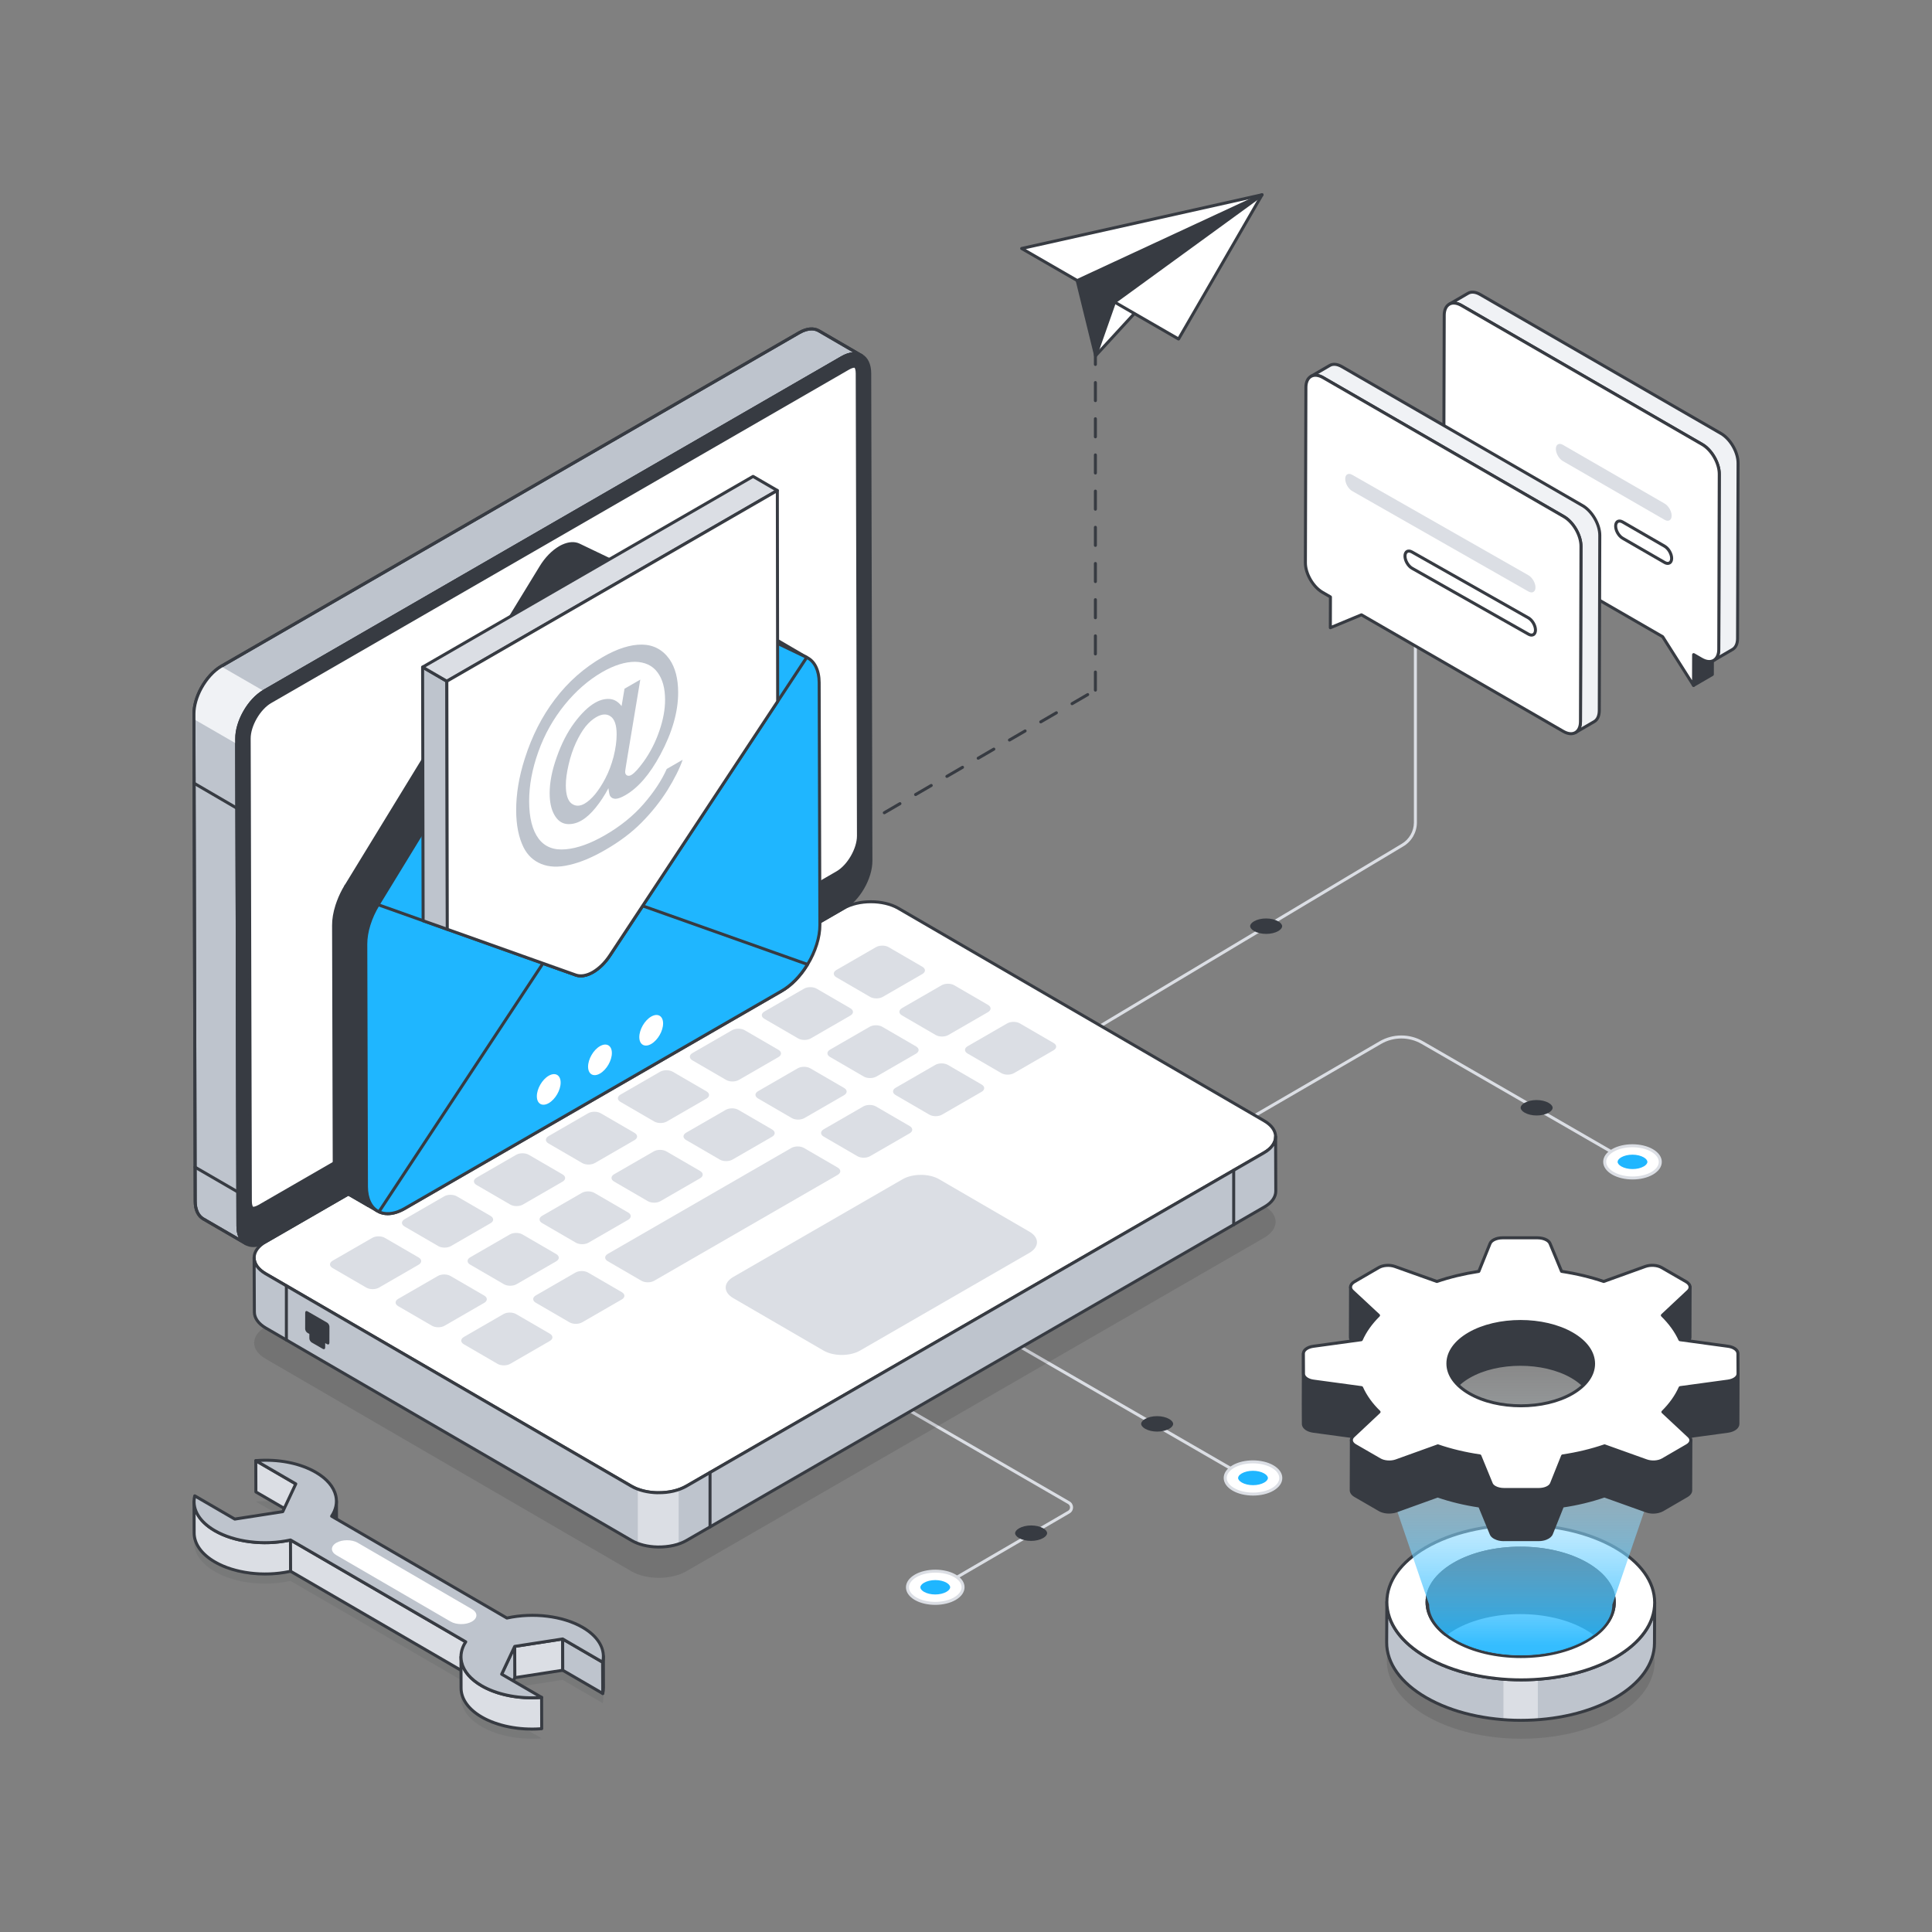 <svg viewBox="0 0 2500 2500" xmlns="http://www.w3.org/2000/svg" enable-background="new 0 0 2500 2500"><rect x="0" y="0" width="2500" height="2500" fill="#808080" stroke="none"/><path d="M1510.01,1511.57c-0.67,0-1.33-0.35-1.68-0.97c-0.54-0.94-0.23-2.13,0.7-2.67l276.15-160.48
				c17.32-10.06,38.84-10.08,56.16-0.08l278.09,160.56c0.93,0.54,1.25,1.74,0.72,2.67c-0.56,0.93-1.75,1.23-2.67,0.72
				l-278.09-160.56c-16.13-9.31-36.16-9.28-52.24,0.07l-276.15,160.48C1510.68,1511.49,1510.34,1511.57,1510.01,1511.57z" fill="#dbdee4"></path><path d="M1197.09,2066.85c-0.67,0-1.33-0.35-1.68-0.97c-0.54-0.93-0.23-2.13,0.7-2.67l185.98-108.25
				c1.59-0.92,2.53-2.57,2.52-4.41c0-1.83-0.95-3.47-2.53-4.38L1101.63,1784c-0.94-0.54-1.25-1.74-0.72-2.67
				c0.55-0.95,1.75-1.25,2.67-0.72l280.45,162.17c2.8,1.62,4.48,4.52,4.48,7.77c0.01,3.24-1.66,6.15-4.46,7.77l-185.98,108.25
				C1197.76,2066.76,1197.42,2066.85,1197.09,2066.85z" fill="#dbdee4"></path><path d="M1628.78,1923.09c-0.34,0-0.67-0.08-0.98-0.26l-418.46-241.95c-0.94-0.54-1.25-1.74-0.72-2.67
				c0.54-0.95,1.75-1.24,2.67-0.72l418.46,241.95c0.94,0.54,1.25,1.74,0.72,2.67C1630.1,1922.74,1629.45,1923.09,1628.78,1923.09z" fill="#dbdee4"></path><path d="M1596.03,1927.25c-14.09-8.15-14.17-21.36-0.17-29.51c14-8.15,36.78-8.14,50.87,0
					c14.09,8.15,14.16,21.36,0.16,29.5C1632.89,1935.39,1610.12,1935.4,1596.03,1927.25z" fill="#fff"></path><path d="M1621.48,1935.27c-9.56,0-19.13-2.11-26.43-6.33l0,0c-7.47-4.32-11.58-10.18-11.59-16.5
					c-0.01-6.28,4.05-12.1,11.42-16.39c14.53-8.46,38.22-8.45,52.82-0.01c7.47,4.32,11.58,10.17,11.59,16.48
					c0.01,6.28-4.05,12.1-11.42,16.39C1640.6,1933.16,1631.05,1935.27,1621.48,1935.27z M1597,1925.56c13.52,7.82,35.45,7.82,48.9,0
					c6.13-3.57,9.5-8.19,9.49-13.02c-0.01-4.86-3.43-9.52-9.64-13.11c-13.53-7.83-35.47-7.83-48.91-0.01
					c-6.12,3.56-9.49,8.19-9.48,13.01C1587.37,1917.31,1590.79,1921.97,1597,1925.56L1597,1925.56z" fill="#dbdee4"></path><path d="M1621.29,1903.19c5.49,0,10.81,1.25,14.58,3.44c3.03,1.75,4.77,3.91,4.78,5.91c0,1.98-1.7,4.11-4.68,5.84
					c-3.74,2.18-9.04,3.43-14.52,3.43c-5.49,0-10.8-1.25-14.57-3.43c-3.04-1.75-4.78-3.91-4.78-5.92c0-1.98,1.7-4.11,4.68-5.84
					C1610.51,1904.44,1615.81,1903.19,1621.29,1903.19z" fill="#1fb6ff"></path><path d="M1497.26,1832.49c5.9,0,11.61,1.34,15.66,3.69c3.26,1.88,5.13,4.2,5.13,6.35c0,2.12-1.83,4.41-5.03,6.27
				c-4.02,2.34-9.71,3.68-15.6,3.68c-5.89,0-11.6-1.34-15.65-3.69c-3.26-1.88-5.13-4.2-5.13-6.35c0-2.12,1.83-4.41,5.02-6.27
				C1485.69,1833.83,1491.37,1832.49,1497.26,1832.49z" fill="#373b42"></path><path d="M2087.09,1518.2c-14.09-8.15-14.17-21.36-0.17-29.51c14-8.15,36.78-8.14,50.87,0
					c14.09,8.15,14.16,21.36,0.16,29.5C2123.95,1526.34,2101.18,1526.34,2087.09,1518.2z" fill="#fff"></path><path d="M2112.56,1526.22c-9.56,0-19.14-2.11-26.44-6.33c-7.47-4.32-11.58-10.17-11.59-16.5
					c-0.02-6.27,4.04-12.09,11.41-16.39c14.53-8.45,38.23-8.44,52.83,0c7.47,4.32,11.58,10.17,11.59,16.48
					c0.01,6.28-4.05,12.1-11.42,16.39C2131.67,1524.1,2122.12,1526.22,2112.56,1526.22z M2112.31,1484.52
					c-8.86,0-17.7,1.95-24.41,5.85c-6.12,3.57-9.48,8.19-9.47,13.02c0.01,4.87,3.43,9.53,9.64,13.12
					c13.54,7.83,35.47,7.83,48.9,0.01c6.13-3.57,9.5-8.19,9.49-13.02c-0.01-4.86-3.43-9.52-9.64-13.11
					C2130.05,1486.47,2121.18,1484.52,2112.31,1484.52z" fill="#dbdee4"></path><path d="M2112.36,1494.14c5.49,0,10.81,1.25,14.58,3.44c3.03,1.75,4.77,3.91,4.78,5.91c0,1.98-1.7,4.11-4.68,5.84
					c-3.74,2.18-9.04,3.43-14.52,3.43c-5.49,0-10.8-1.25-14.57-3.43c-3.03-1.75-4.78-3.91-4.78-5.92c0-1.98,1.7-4.11,4.68-5.84
					C2101.58,1495.39,2106.87,1494.14,2112.36,1494.14z" fill="#1fb6ff"></path><path d="M1988.33,1423.44c5.9,0,11.61,1.34,15.66,3.69c3.26,1.88,5.13,4.2,5.13,6.35c0,2.12-1.83,4.41-5.03,6.27
				c-4.02,2.34-9.71,3.68-15.6,3.68c-5.89,0-11.6-1.34-15.65-3.69c-3.26-1.88-5.13-4.2-5.13-6.35c0-2.12,1.83-4.41,5.02-6.27
				C1976.75,1424.78,1982.43,1423.44,1988.33,1423.44z" fill="#373b42"></path><path d="M1235.57,2068.68c14.09-8.15,14.17-21.36,0.17-29.51c-14-8.15-36.78-8.14-50.87,0
					c-14.09,8.15-14.16,21.36-0.16,29.5C1198.72,2076.82,1221.49,2076.82,1235.57,2068.68z" fill="#fff"></path><path d="M1210.12,2076.69c-9.56,0-19.12-2.11-26.39-6.33c-7.37-4.29-11.42-10.11-11.42-16.39
					c0.01-6.31,4.12-12.16,11.58-16.48c14.62-8.44,38.31-8.44,52.82,0c7.37,4.29,11.42,10.11,11.42,16.39
					c-0.01,6.32-4.12,12.18-11.59,16.5l0,0C1229.25,2074.58,1219.68,2076.69,1210.12,2076.69z M1210.37,2034.99
					c-8.86,0-17.73,1.96-24.51,5.88c-6.2,3.59-9.63,8.25-9.63,13.11c-0.01,4.83,3.36,9.45,9.48,13.02
					c13.43,7.8,35.38,7.81,48.9-0.01c6.21-3.59,9.63-8.25,9.64-13.12c0.01-4.82-3.36-9.45-9.48-13.01
					C1228.05,2036.94,1219.21,2034.99,1210.37,2034.99z M1235.58,2068.68h0.05H1235.58z" fill="#dbdee4"></path><path d="M1210.31,2044.62c-5.49,0-10.81,1.25-14.58,3.44c-3.03,1.75-4.77,3.91-4.78,5.91c0,1.98,1.7,4.11,4.68,5.84
					c3.74,2.18,9.04,3.43,14.52,3.43c5.49,0,10.8-1.25,14.57-3.43c3.03-1.75,4.78-3.91,4.78-5.92c0-1.98-1.7-4.11-4.68-5.84
					C1221.09,2045.86,1215.8,2044.62,1210.31,2044.62z" fill="#1fb6ff"></path><path d="M1334.34,1973.92c-5.9,0-11.61,1.34-15.66,3.69c-3.26,1.88-5.13,4.2-5.13,6.35c0,2.12,1.83,4.41,5.03,6.27
				c4.02,2.34,9.71,3.68,15.6,3.68c5.89,0,11.6-1.34,15.65-3.69c3.26-1.88,5.13-4.2,5.13-6.35c0-2.12-1.83-4.41-5.02-6.27
				C1345.91,1975.26,1340.23,1973.92,1334.34,1973.92z" fill="#373b42"></path><path d="M1315.81,1394.12c-0.66,0-1.31-0.34-1.68-0.95c-0.55-0.92-0.25-2.12,0.68-2.68l498.82-298.5
				c9.84-5.72,15.94-16.32,15.94-27.69V705.89c0-1.07,0.88-1.95,1.95-1.95s1.95,0.88,1.95,1.95v358.41
				c0,12.75-6.84,24.65-17.86,31.05l-498.8,298.5C1316.49,1394.03,1316.15,1394.12,1315.81,1394.12z" fill="#dbdee4"></path><path d="M982.33,1147.73c-0.67,0-1.33-0.35-1.68-0.97c-0.54-0.94-0.23-2.13,0.7-2.67l20.24-11.76
				c0.93-0.56,2.13-0.23,2.67,0.7c0.54,0.94,0.23,2.13-0.7,2.67l-20.24,11.76C983,1147.65,982.66,1147.73,982.33,1147.73z
				 M1022.82,1124.21c-0.67,0-1.33-0.35-1.68-0.97c-0.54-0.94-0.23-2.13,0.7-2.67l20.24-11.76c0.93-0.56,2.13-0.23,2.67,0.7
				c0.54,0.94,0.23,2.13-0.7,2.67l-20.24,11.76C1023.49,1124.13,1023.15,1124.21,1022.82,1124.21z M1063.3,1100.69
				c-0.67,0-1.33-0.35-1.68-0.97c-0.54-0.94-0.23-2.13,0.7-2.67l20.25-11.76c0.93-0.55,2.13-0.23,2.67,0.7
				c0.54,0.94,0.23,2.13-0.7,2.67l-20.25,11.76C1063.97,1100.61,1063.64,1100.69,1063.3,1100.69z M1103.8,1077.17
				c-0.67,0-1.33-0.35-1.68-0.97c-0.54-0.94-0.23-2.13,0.7-2.67l20.24-11.76c0.93-0.56,2.13-0.23,2.67,0.7
				c0.54,0.94,0.23,2.13-0.7,2.67l-20.24,11.76C1104.47,1077.09,1104.13,1077.17,1103.8,1077.17z M1144.29,1053.65
				c-0.67,0-1.33-0.35-1.68-0.97c-0.54-0.94-0.23-2.13,0.7-2.67l20.24-11.77c0.93-0.56,2.13-0.23,2.67,0.7
				c0.54,0.94,0.23,2.13-0.7,2.67l-20.24,11.77C1144.96,1053.57,1144.62,1053.65,1144.29,1053.65z M1184.77,1030.12
				c-0.67,0-1.33-0.35-1.68-0.97c-0.54-0.94-0.23-2.13,0.7-2.67l20.25-11.76c0.93-0.56,2.13-0.23,2.67,0.7
				c0.54,0.94,0.23,2.13-0.7,2.67l-20.25,11.76C1185.44,1030.04,1185.11,1030.12,1184.77,1030.12z M1225.26,1006.6
				c-0.67,0-1.33-0.35-1.68-0.97c-0.54-0.94-0.23-2.13,0.7-2.67l20.24-11.76c0.94-0.55,2.13-0.23,2.67,0.7
				c0.54,0.94,0.23,2.13-0.7,2.67l-20.24,11.76C1225.94,1006.52,1225.6,1006.6,1225.26,1006.6z M1265.76,983.09
				c-0.67,0-1.33-0.35-1.68-0.97c-0.54-0.94-0.23-2.13,0.7-2.67l20.24-11.76c0.94-0.56,2.13-0.23,2.67,0.7
				c0.54,0.94,0.23,2.13-0.7,2.67l-20.24,11.76C1266.43,983,1266.09,983.09,1265.76,983.09z M1306.24,959.57
				c-0.67,0-1.33-0.35-1.68-0.97c-0.54-0.94-0.23-2.13,0.7-2.67l20.25-11.76c0.94-0.56,2.13-0.23,2.67,0.7
				c0.54,0.94,0.23,2.13-0.7,2.67l-20.25,11.76C1306.91,959.48,1306.58,959.57,1306.24,959.57z M1346.73,936.05
				c-0.67,0-1.33-0.35-1.68-0.97c-0.54-0.94-0.23-2.13,0.7-2.67l20.24-11.76c0.93-0.55,2.13-0.23,2.67,0.7
				c0.54,0.94,0.23,2.13-0.7,2.67l-20.24,11.76C1347.4,935.96,1347.07,936.05,1346.73,936.05z M1387.23,912.53
				c-0.67,0-1.33-0.35-1.68-0.97c-0.54-0.94-0.23-2.13,0.7-2.67l20.24-11.76c0.93-0.56,2.13-0.23,2.67,0.7
				c0.54,0.94,0.23,2.13-0.7,2.67l-20.24,11.76C1387.9,912.44,1387.56,912.53,1387.23,912.53z" fill="#373b42"></path><path d="M1417.44,894.98c-1.07,0-1.95-0.88-1.95-1.95v-23.41c0-1.07,0.88-1.95,1.95-1.95s1.95,0.88,1.95,1.95v23.41
				C1419.39,894.1,1418.51,894.98,1417.44,894.98z M1417.44,848.15c-1.07,0-1.95-0.88-1.95-1.95v-23.41c0-1.07,0.88-1.95,1.95-1.95
				s1.95,0.88,1.95,1.95v23.41C1419.39,847.27,1418.51,848.15,1417.44,848.15z M1417.44,801.32c-1.07,0-1.95-0.88-1.95-1.95v-23.41
				c0-1.07,0.88-1.95,1.95-1.95s1.95,0.88,1.95,1.95v23.41C1419.39,800.45,1418.51,801.32,1417.44,801.32z M1417.44,754.5
				c-1.07,0-1.95-0.88-1.95-1.95v-23.41c0-1.07,0.88-1.95,1.95-1.95s1.95,0.88,1.95,1.95v23.41
				C1419.39,753.62,1418.51,754.5,1417.44,754.5z M1417.44,707.67c-1.07,0-1.95-0.88-1.95-1.95v-23.41c0-1.07,0.88-1.95,1.95-1.95
				s1.95,0.88,1.95,1.95v23.41C1419.39,706.8,1418.51,707.67,1417.44,707.67z M1417.44,660.85c-1.07,0-1.95-0.88-1.95-1.95v-23.41
				c0-1.07,0.88-1.95,1.95-1.95s1.95,0.88,1.95,1.95v23.41C1419.39,659.97,1418.51,660.85,1417.44,660.85z M1417.44,614.02
				c-1.07,0-1.95-0.88-1.95-1.95v-23.41c0-1.07,0.88-1.95,1.95-1.95s1.95,0.88,1.95,1.95v23.41
				C1419.39,613.15,1418.51,614.02,1417.44,614.02z M1417.44,567.2c-1.07,0-1.95-0.88-1.95-1.95v-23.41c0-1.07,0.88-1.95,1.95-1.95
				s1.95,0.88,1.95,1.95v23.41C1419.39,566.32,1418.51,567.2,1417.44,567.2z M1417.44,520.37c-1.07,0-1.95-0.88-1.95-1.95v-23.41
				c0-1.07,0.88-1.95,1.95-1.95s1.95,0.88,1.95,1.95v23.41C1419.39,519.49,1418.51,520.37,1417.44,520.37z M1417.44,473.55
				c-1.07,0-1.95-0.88-1.95-1.95v-23.41c0-1.07,0.88-1.95,1.95-1.95s1.95,0.88,1.95,1.95v23.41
				C1419.39,472.67,1418.51,473.55,1417.44,473.55z" fill="#373b42"></path><path d="M1114.97,460.24c-6.49-3.81-15.45-3.34-25.47,2.48L341.94,894.21c-0.1,0.1-0.19,0.1-0.29,0.19
							c-10.3,6.01-19.46,16.3-25.85,28.12c-5.82,10.68-9.54,22.5-9.44,33.27v5.43l1.53,625.27c0,11.16,4.01,19.07,10.4,22.79
							l-55.41-32.13c-6.29-3.72-10.3-11.63-10.3-22.88l-1.62-623.65v-7.05c0-10.77,3.63-22.5,9.44-33.18
							c6.49-11.73,15.55-22.12,25.66-28.13c0.19-0.09,0.29-0.19,0.48-0.28l747.66-431.49c9.92-5.72,18.88-6.2,25.37-2.48
							L1114.97,460.24z" fill="#bec4cd"></path><path d="M318.29,1611.24c-0.34,0-0.67-0.08-0.98-0.27l-55.41-32.13c-7.28-4.29-11.27-13.02-11.27-24.56
							L249,923.58c0-10.56,3.44-22.67,9.68-34.12c7.02-12.68,16.38-22.92,26.37-28.86c0.3-0.19,0.45-0.27,0.63-0.37l747.53-431.43
							c10.17-5.85,19.87-6.75,27.31-2.48l55.3,32.15c0.04,0.02,0.08,0.05,0.11,0.07l0.02,0.01c0,0,0,0,0.01,0
							c0.92,0.55,1.23,1.74,0.69,2.67c-0.56,0.94-1.73,1.24-2.67,0.7h-0.01c0-0.01-0.01-0.01-0.02-0.02l-0.08-0.05
							c-6.15-3.55-14.46-2.64-23.4,2.54L342.92,895.9c-10.01,5.85-18.92,15.57-25.39,27.55c-6.03,11.05-9.3,22.53-9.21,32.32v5.46
							l1.52,625.26c0,10.08,3.35,17.57,9.43,21.11c0.93,0.54,1.24,1.73,0.7,2.67C319.61,1610.89,318.96,1611.24,318.29,1611.24z
							 M1050.16,427.57c-4.57,0-9.67,1.55-14.99,4.62l-747.66,431.5c-0.28,0.17-0.43,0.26-0.61,0.35
							c-9.25,5.5-18.11,15.24-24.79,27.31c-5.93,10.88-9.2,22.33-9.2,32.24v7.05l1.62,623.65c0,10.12,3.32,17.65,9.34,21.21
							l45.09,26.14c-1.97-4.18-3.01-9.29-3.01-15.12l-1.52-630.71c-0.1-10.43,3.35-22.57,9.68-34.2
							c6.79-12.57,16.21-22.81,26.53-28.84c0.11-0.08,0.22-0.15,0.3-0.19l747.6-431.54c5.24-3.04,10.36-4.76,15.09-5.13
							l-45.04-26.19C1056.09,428.28,1053.25,427.57,1050.16,427.57z" fill="#373b42"></path><path d="M341.66,894.4c-10.3,6.01-19.46,16.3-25.85,28.12c-5.82,10.68-9.54,22.5-9.44,33.27v5.43
							c-0.1,0.38-0.19,0.86-0.29,1.24l-55.13-31.84v-7.05c0-10.77,3.63-22.5,9.44-33.18c6.49-11.73,15.55-22.12,25.66-28.13
							L341.66,894.4z" fill="#f0f2f5"></path><path d="M343.69,1716.94c-19.69,11.36-19.8,29.83-0.23,41.19l473.5,275.05c19.56,11.36,51.46,11.36,71.15,0l747.67-431.48
						c19.74-11.39,19.8-29.83,0.23-41.19l-473.5-275.05c-19.56-11.36-51.4-11.39-71.15,0L343.69,1716.94z" opacity=".1"></path><path d="M343.69,1606.86c-19.69,11.36-19.8,29.83-0.23,41.19l473.5,275.05c19.56,11.36,51.46,11.36,71.15,0
							l747.67-431.48c19.74-11.39,19.8-29.83,0.23-41.19l-473.5-275.05c-19.56-11.36-51.4-11.39-71.15,0L343.69,1606.86z" fill="#fff"></path><path d="M852.48,1933.54c-13.24,0-26.46-2.92-36.51-8.76l-473.5-275.05c-10.05-5.84-15.59-13.73-15.57-22.21
							c0.01-8.54,5.62-16.48,15.81-22.36l0,0l747.67-431.48c20.21-11.66,53.01-11.67,73.1,0.01l473.5,275.05
							c10.07,5.85,15.6,13.73,15.59,22.22c-0.02,8.53-5.63,16.47-15.83,22.35l-747.67,431.48
							C878.97,1930.62,865.71,1933.54,852.48,1933.54z M344.67,1608.55L344.67,1608.55c-8.92,5.15-13.85,11.89-13.86,18.98
							c-0.02,7.03,4.83,13.73,13.63,18.84l473.5,275.05c18.99,11.04,50.04,11.04,69.19-0.01l747.67-431.48
							c8.94-5.16,13.87-11.9,13.88-18.98c0.01-7.03-4.84-13.72-13.66-18.84l-473.5-275.05c-19.01-11.04-50.04-11.04-69.19,0.01
							L344.67,1608.55z" fill="#373b42"></path><path d="M896.04,1362.65c-4.54,2.62-4.52,6.85-0.05,9.45l43.67,25.37c4.51,2.62,11.78,2.62,16.33,0l51.24-29.57
								c4.54-2.62,4.56-6.83,0.05-9.45l-43.67-25.37c-4.47-2.6-11.78-2.62-16.32,0L896.04,1362.65z" fill="#dbdee4"></path><path d="M989.16,1308.9c-4.54,2.62-4.52,6.85-0.05,9.45l43.67,25.37c4.51,2.62,11.79,2.62,16.33,0l51.24-29.57
								c4.54-2.62,4.56-6.83,0.05-9.45l-43.67-25.37c-4.47-2.6-11.78-2.62-16.32,0L989.16,1308.9z" fill="#dbdee4"></path><path d="M1167.2,1304.49c-4.54,2.62-4.52,6.85-0.05,9.45l43.67,25.37c4.51,2.62,11.79,2.62,16.33,0l51.24-29.57
								c4.54-2.62,4.56-6.83,0.05-9.45l-43.67-25.37c-4.47-2.6-11.78-2.62-16.32,0L1167.2,1304.49z" fill="#dbdee4"></path><path d="M1082.29,1255.16c-4.54,2.62-4.52,6.85-0.05,9.45l43.67,25.37c4.51,2.62,11.79,2.62,16.33,0l51.24-29.57
								c4.54-2.62,4.56-6.83,0.05-9.45l-43.67-25.37c-4.47-2.6-11.78-2.62-16.32,0L1082.29,1255.16z" fill="#dbdee4"></path><path d="M1074.08,1358.23c-4.54,2.62-4.52,6.85-0.05,9.45l43.67,25.37c4.51,2.62,11.79,2.62,16.33,0l51.24-29.57
								c4.54-2.62,4.56-6.83,0.05-9.45l-43.67-25.37c-4.47-2.6-11.78-2.62-16.32,0L1074.08,1358.23z" fill="#dbdee4"></path><path d="M1065.87,1461.3c-4.54,2.62-4.52,6.86-0.05,9.45l43.67,25.37c4.47,2.6,11.78,2.62,16.32,0l51.24-29.57
								c4.54-2.62,4.52-6.85,0.05-9.45l-43.67-25.37c-4.47-2.6-11.78-2.62-16.33,0L1065.87,1461.3z" fill="#dbdee4"></path><path d="M980.96,1411.97c-4.54,2.62-4.52,6.85-0.05,9.45l43.67,25.37c4.51,2.62,11.78,2.62,16.33,0l51.24-29.57
								c4.54-2.62,4.56-6.83,0.05-9.45l-43.67-25.37c-4.47-2.6-11.78-2.62-16.32,0L980.96,1411.97z" fill="#dbdee4"></path><path d="M523.51,1577.63c-4.5,2.6-4.52,6.85-0.05,9.45l43.67,25.37c4.51,2.62,11.83,2.6,16.33,0l51.28-29.6
									c4.54-2.62,4.56-6.83,0.05-9.45l-43.67-25.37c-4.47-2.6-11.78-2.62-16.32,0L523.51,1577.63z" fill="#dbdee4"></path><path d="M430.39,1631.37c-4.5,2.6-4.52,6.85-0.05,9.45l43.67,25.37c4.51,2.62,11.83,2.6,16.33,0l51.28-29.6
									c4.54-2.62,4.56-6.83,0.05-9.45L498,1601.78c-4.47-2.6-11.78-2.62-16.32,0L430.39,1631.37z" fill="#dbdee4"></path><path d="M608.43,1626.96c-4.5,2.6-4.52,6.85-0.05,9.45l43.67,25.37c4.51,2.62,11.83,2.6,16.33,0l51.28-29.6
									c4.54-2.62,4.56-6.83,0.05-9.45l-43.67-25.37c-4.47-2.6-11.78-2.62-16.32,0L608.43,1626.96z" fill="#dbdee4"></path><path d="M515.31,1680.7c-4.5,2.6-4.52,6.85-0.05,9.45l43.67,25.37c4.51,2.62,11.83,2.6,16.33,0l51.28-29.6
									c4.54-2.62,4.56-6.83,0.05-9.45l-43.67-25.37c-4.47-2.6-11.78-2.62-16.32,0L515.31,1680.7z" fill="#dbdee4"></path><path d="M616.64,1523.89c-4.5,2.6-4.52,6.85-0.05,9.45l43.67,25.37c4.51,2.62,11.83,2.6,16.33,0l51.28-29.6
								c4.54-2.62,4.56-6.83,0.05-9.45l-43.67-25.37c-4.47-2.6-11.78-2.62-16.32,0L616.64,1523.89z" fill="#dbdee4"></path><path d="M600.22,1730.02c-4.5,2.6-4.52,6.86-0.05,9.45l43.67,25.37c4.47,2.6,11.82,2.6,16.32,0l51.28-29.6
								c4.54-2.62,4.52-6.85,0.05-9.45l-43.67-25.37c-4.47-2.6-11.78-2.62-16.33,0L600.22,1730.02z" fill="#dbdee4"></path><path d="M693.34,1676.28c-4.5,2.6-4.52,6.86-0.05,9.45l43.67,25.37c4.47,2.6,11.82,2.6,16.32,0l51.28-29.6
								c4.54-2.62,4.52-6.85,0.05-9.45l-43.67-25.37c-4.47-2.6-11.78-2.62-16.33,0L693.34,1676.28z" fill="#dbdee4"></path><path d="M786.47,1622.54c-4.5,2.6-4.52,6.86-0.05,9.45l43.67,25.37c4.47,2.6,11.82,2.6,16.32,0l237.53-137.08
								c4.54-2.62,4.52-6.85,0.05-9.45l-43.67-25.37c-4.47-2.6-11.79-2.62-16.33,0L786.47,1622.54z" fill="#dbdee4"></path><path d="M794.67,1519.48c-4.5,2.6-4.52,6.85-0.05,9.45l43.67,25.37c4.51,2.62,11.83,2.6,16.33,0l51.28-29.6
									c4.54-2.62,4.56-6.83,0.05-9.45l-43.67-25.37c-4.47-2.6-11.78-2.62-16.32,0L794.67,1519.48z" fill="#dbdee4"></path><path d="M701.55,1573.22c-4.5,2.6-4.52,6.85-0.05,9.45l43.67,25.37c4.51,2.62,11.83,2.6,16.33,0l51.28-29.6
									c4.54-2.62,4.56-6.83,0.05-9.45l-43.67-25.37c-4.47-2.6-11.78-2.62-16.32,0L701.55,1573.22z" fill="#dbdee4"></path><path d="M887.84,1465.71c-4.54,2.62-4.52,6.85-0.05,9.45l43.67,25.37c4.51,2.62,11.78,2.62,16.33,0l51.24-29.57
								c4.54-2.62,4.56-6.83,0.05-9.45l-43.67-25.37c-4.47-2.6-11.78-2.62-16.32,0L887.84,1465.71z" fill="#dbdee4"></path><g><path d="M802.92,1416.39c-4.54,2.62-4.52,6.85-0.05,9.45l43.67,25.37c4.51,2.62,11.78,2.62,16.33,0l51.24-29.57
								c4.54-2.62,4.56-6.83,0.05-9.45l-43.67-25.37c-4.47-2.6-11.78-2.62-16.32,0L802.92,1416.39z" fill="#dbdee4"></path></g><g><path d="M709.76,1470.15c-4.5,2.6-4.52,6.85-0.05,9.45l43.67,25.37c4.51,2.62,11.83,2.6,16.33,0l51.28-29.6
								c4.54-2.62,4.56-6.83,0.05-9.45l-43.67-25.37c-4.47-2.6-11.78-2.62-16.32,0L709.76,1470.15z" fill="#dbdee4"></path></g><g><path d="M1252.11,1353.82c-4.54,2.62-4.52,6.86-0.05,9.45l43.67,25.37c4.47,2.6,11.78,2.62,16.32,0l51.24-29.57
								c4.54-2.62,4.52-6.85,0.05-9.45l-43.67-25.37c-4.47-2.6-11.79-2.62-16.33,0L1252.11,1353.82z" fill="#dbdee4"></path></g><g><path d="M1158.99,1407.56c-4.54,2.62-4.52,6.86-0.05,9.45l43.67,25.37c4.47,2.6,11.78,2.62,16.32,0l51.24-29.57
								c4.54-2.62,4.52-6.85,0.05-9.45l-43.67-25.37c-4.47-2.6-11.78-2.62-16.33,0L1158.99,1407.56z" fill="#dbdee4"></path></g><g><path d="M341.91,894.18c-19.69,11.36-35.64,38.97-35.57,61.59l1.55,630.7c0.06,22.62,16.12,31.76,35.81,20.4
							l747.67-431.48c19.74-11.39,35.64-38.97,35.57-61.59l-1.55-630.7c-0.06-22.62-16.06-31.79-35.81-20.4L341.91,894.18z" fill="#373b42"></path><path d="M327.69,1613.71c-3.74,0-7.22-0.88-10.3-2.65c-7.35-4.24-11.42-12.97-11.45-24.59l-1.55-630.7
							c-0.06-23.23,16.33-51.62,36.55-63.29l0.98,1.69l-0.98-1.69l747.67-431.48c10.2-5.88,19.88-6.78,27.28-2.53
							c7.35,4.23,11.42,12.97,11.45,24.61l1.55,630.7c0.07,23.23-16.32,51.62-36.54,63.29l-747.67,431.48
							C338.72,1611.98,332.94,1613.71,327.69,1613.71z M342.88,895.87c-19.14,11.04-34.66,37.91-34.6,59.89l1.55,630.7
							c0.03,10.17,3.4,17.7,9.5,21.22c6.16,3.55,14.46,2.65,23.38-2.51l747.67-431.48c19.14-11.04,34.66-37.91,34.59-59.89
							l-1.55-630.7c-0.03-10.19-3.41-17.73-9.5-21.24c-6.13-3.53-14.44-2.63-23.38,2.53L342.88,895.87L342.88,895.87z" fill="#373b42"></path><path d="M451.2,1515.54l564.45-327.88c14.25,8.22,25.76,28.17,25.72,44.55l-564.45,327.88
										C476.96,1543.71,465.45,1523.77,451.2,1515.54z" fill="#fff"></path><path d="M476.92,1562.04c-0.34,0-0.67-0.08-0.98-0.26c-0.6-0.35-0.98-1-0.98-1.7
										c0.05-15.72-11.05-34.95-24.74-42.85c-0.6-0.35-0.98-0.99-0.98-1.69c0-0.69,0.37-1.33,0.97-1.68l564.44-327.89
										c0.61-0.35,1.35-0.36,1.96-0.01c14.77,8.52,26.74,29.27,26.7,46.25c0,0.69-0.37,1.33-0.97,1.68L477.9,1561.77
										C477.6,1561.95,477.25,1562.04,476.92,1562.04z M454.95,1515.62c12.54,8.73,22.51,25.99,23.78,41.16l560.67-325.68
										c-0.45-15.14-10.85-33.15-23.77-41.18L454.95,1515.62z" fill="#373b42"></path><g><path d="M451.2,1515.54c14.25,8.22,25.76,28.17,25.72,44.55l-25.8-14.89L451.2,1515.54z" fill="#fff"></path><path d="M476.92,1562.04c-0.34,0-0.67-0.08-0.98-0.26l-25.81-14.88c-0.6-0.35-0.98-1-0.98-1.7l0.09-29.66
										c0-0.69,0.37-1.33,0.98-1.68c0.61-0.35,1.34-0.35,1.95,0c14.76,8.53,26.74,29.27,26.69,46.25c0,0.69-0.37,1.33-0.98,1.68
										C477.59,1561.96,477.25,1562.04,476.92,1562.04z M453.06,1544.08l21.74,12.54c-1.3-13.83-10.31-29.42-21.66-37.51
										L453.06,1544.08z" fill="#373b42"></path></g><g><path d="M327.7,1563.49c-3.43,0-3.71-7.07-3.72-9.24l-1.56-598.53c-0.05-16.87,12.82-39.12,27.53-47.61
							l747.67-431.48c4.29-2.47,7.01-2.74,7.98-2.74c3.49,0,3.69,7.71,3.69,9.25l1.55,598.53c0.05,16.88-12.82,39.12-27.53,47.61
							l-747.67,431.48C331.38,1563.22,328.66,1563.49,327.7,1563.49z" fill="#fff"></path><path d="M327.7,1565.44c-3.63,0-5.65-3.97-5.67-11.18l-1.55-598.53c-0.05-17.48,13.27-40.52,28.5-49.32
							l747.66-431.47c4.53-2.61,7.55-3,8.96-3c3.55,0,5.6,4.08,5.64,11.19l1.55,598.53c0.05,17.48-13.27,40.52-28.5,49.31
							l-747.67,431.48C332.11,1565.05,329.1,1565.44,327.7,1565.44z M1105.59,475.84c-0.63,0-3.01,0.18-7,2.48L350.93,909.8
							c-14.19,8.19-26.6,29.65-26.55,45.92l1.55,598.53c0.02,4.85,1.14,7.29,1.77,7.29c0.63,0,3-0.18,6.97-2.47l747.67-431.48
							c14.19-8.19,26.6-29.65,26.55-45.91l-1.55-598.53C1107.31,478.42,1106.17,475.84,1105.59,475.84z" fill="#373b42"></path></g><g><path d="M1110.86,1081.69c0,16.85-12.84,39.13-27.52,47.56l-747.69,431.52c-4.28,2.42-6.96,2.74-7.92,2.74
								c-3.45,0-3.77-7.09-3.77-9.26l-1.34-538.43l-0.19-60.13c-0.07-16.85,12.83-39.13,27.52-47.62l747.69-431.46
								c4.28-2.49,6.96-2.75,7.92-2.75c3.51,0,3.7,7.72,3.7,9.26l0.26,78.58L1110.86,1081.69z" fill="#fff"></path><path d="M327.72,1565.46c-3.64,0-5.72-4.09-5.72-11.2l-1.53-598.55c-0.07-17.46,13.25-40.51,28.5-49.33
								l747.69-431.45c4.5-2.62,7.5-3.01,8.89-3.01c5.11,0,5.66,7.84,5.66,11.21l0.25,78.57l1.34,519.98c0,0.01,0,0.01,0,0.01
								c0,17.52-13.31,40.54-28.5,49.25l-747.69,431.52C331.83,1565.17,328.81,1565.46,327.72,1565.46z M1105.56,475.82
								c-0.62,0-2.98,0.18-6.94,2.48l-747.7,431.46c-14.21,8.21-26.62,29.67-26.55,45.93l0.19,60.13l1.34,538.42
								c0,4.47,1.07,7.31,1.81,7.31c0.43,0,2.77-0.12,6.96-2.49l747.68-431.51c14.15-8.12,26.55-29.54,26.55-45.86l-1.59-598.56
								C1107.32,478.9,1106.27,475.82,1105.56,475.82z" fill="#373b42"></path></g></g><g><path d="M318.29,1611.24c-0.34,0-0.67-0.08-0.98-0.27l-55.41-32.13c-7.28-4.29-11.27-13.02-11.27-24.56
							L249,923.58c0-10.56,3.44-22.67,9.68-34.12c7.02-12.68,16.38-22.92,26.37-28.86c0.3-0.19,0.45-0.27,0.63-0.37l747.53-431.43
							c10.17-5.85,19.87-6.75,27.31-2.48l55.3,32.15c0.04,0.02,0.08,0.05,0.11,0.07l0.02,0.01c0,0,0,0,0.01,0
							c0.92,0.55,1.23,1.74,0.69,2.67c-0.56,0.94-1.73,1.24-2.67,0.7h-0.01c0-0.01-0.01-0.01-0.02-0.02l-0.08-0.05
							c-6.15-3.55-14.46-2.64-23.4,2.54L342.92,895.9c-10.01,5.85-18.92,15.57-25.39,27.55c-6.03,11.05-9.3,22.53-9.21,32.32v5.46
							l1.52,625.26c0,10.08,3.35,17.57,9.43,21.11c0.93,0.54,1.24,1.73,0.7,2.67C319.61,1610.89,318.96,1611.24,318.29,1611.24z
							 M1050.16,427.57c-4.57,0-9.67,1.55-14.99,4.62l-747.66,431.5c-0.28,0.17-0.43,0.26-0.61,0.35
							c-9.25,5.5-18.11,15.24-24.79,27.31c-5.93,10.88-9.2,22.33-9.2,32.24v7.05l1.62,623.65c0,10.12,3.32,17.65,9.34,21.21
							l45.09,26.14c-1.97-4.18-3.01-9.29-3.01-15.12l-1.52-630.71c-0.1-10.43,3.35-22.57,9.68-34.2
							c6.79-12.57,16.21-22.81,26.53-28.84c0.11-0.08,0.22-0.15,0.3-0.19l747.6-431.54c5.24-3.04,10.36-4.76,15.09-5.13
							l-45.04-26.19C1056.09,428.28,1053.25,427.57,1050.16,427.57z" fill="#373b42"></path></g><g><path d="M306.45,1047.71c-0.34,0-0.67-0.08-0.98-0.27l-55.45-32.33c-0.93-0.54-1.24-1.74-0.7-2.67
						c0.53-0.95,1.72-1.25,2.67-0.7l55.45,32.33c0.93,0.54,1.24,1.74,0.7,2.67C307.78,1047.36,307.12,1047.71,306.45,1047.71z" fill="#373b42"></path></g><g><path d="M307.73,1544.34c-0.34,0-0.67-0.08-0.98-0.27l-55.35-32.09c-0.94-0.53-1.25-1.73-0.71-2.66
						c0.53-0.95,1.74-1.27,2.66-0.71l55.35,32.09c0.94,0.53,1.25,1.73,0.71,2.66C309.06,1543.98,308.4,1544.34,307.73,1544.34z" fill="#373b42"></path></g><g><path d="M948.9,1652.34c-13.11,7.57-13.18,19.82-0.15,27.39l116.88,67.9c13.03,7.57,34.19,7.57,47.3,0
							l218.98-126.37c13.18-7.61,13.25-19.86,0.22-27.43l-116.88-67.9c-13.03-7.57-34.19-7.57-47.38,0.04L948.9,1652.34z" fill="#dbdee4"></path></g><g><path d="M1650.86,1541.18c0.08,7.48-4.83,14.96-14.8,20.67l-747.68,431.51c-3.14,1.85-6.6,3.3-10.22,4.5
								c-8.29,2.81-17.7,4.1-27.12,3.94h-0.08c-9.01-0.16-17.86-1.69-25.59-4.59c-2.9-1.13-5.63-2.41-8.13-3.86l-473.46-274.99
								c-9.74-5.71-14.64-13.11-14.64-20.59l-0.32-70.14c0.08,7.32,4.99,14.72,14.64,20.43l473.46,274.99
								c2.58,1.53,5.39,2.82,8.45,3.94c7.72,2.9,16.66,4.42,25.59,4.59v-0.08c9.42,0.16,18.91-1.13,27.2-4.02
								c3.54-1.21,6.92-2.65,9.98-4.42l747.68-431.51c9.82-5.63,14.81-13.27,14.81-20.67L1650.86,1541.18z" fill="#bec4cd"></path><path d="M370.58,1735.84c-1.07,0-1.95-0.88-1.95-1.95v-70.06c0-1.07,0.88-1.95,1.95-1.95
								c1.07,0,1.95,0.88,1.95,1.95v70.06C372.53,1734.97,371.65,1735.84,370.58,1735.84z" fill="#373b42"></path><path d="M918.79,1977.78c-1.07,0-1.95-0.88-1.95-1.95v-70.46c0-1.07,0.88-1.95,1.95-1.95
								c1.07,0,1.95,0.88,1.95,1.95v70.46C920.74,1976.9,919.86,1977.78,918.79,1977.78z" fill="#373b42"></path><path d="M1596.39,1586.73c-1.07,0-1.95-0.88-1.95-1.95v-70.46c0-1.07,0.88-1.95,1.95-1.95
								c1.07,0,1.95,0.88,1.95,1.95v70.46C1598.34,1585.85,1597.46,1586.73,1596.39,1586.73z" fill="#373b42"></path><path d="M878.15,1927.49v70.38c-8.29,2.81-17.7,4.1-27.12,3.94h-0.08c-9.01-0.16-17.86-1.69-25.59-4.59V1927
								c7.72,2.9,16.66,4.42,25.59,4.59v-0.08C860.37,1931.67,869.87,1930.38,878.15,1927.49z" fill="#dbdee4"></path><path d="M852.73,2003.77c-0.57,0-1.15-0.01-1.73-0.02c-13.28-0.26-25.59-3.35-34.74-8.71L342.8,1720.05
								c-10.07-5.91-15.61-13.82-15.61-22.28l-0.32-70.1c0-0.01,0-0.01,0-0.01v-0.02c-0.01-1.07,0.86-1.95,1.94-1.96
								c0.01,0,0.01,0,0.02,0c1.07,0,1.94,0.86,1.95,1.93c0.07,6.93,4.93,13.6,13.68,18.77l473.45,274.99
								c8.62,5.01,20.17,7.93,32.57,8.25c0.17-0.05,0.17-0.11,0.53-0.07c13.69,0.21,26.59-2.65,36.16-8.19l747.68-431.51
								c8.8-5.05,13.83-11.96,13.83-18.98c0-1.07,0.87-1.95,1.95-1.95l0,0c1.07,0,1.95,0.87,1.95,1.94l0.24,70.28
								c0.1,8.56-5.51,16.51-15.78,22.38l-747.68,431.51C879.65,2000.69,866.7,2003.77,852.73,2003.77z M330.83,1639.43l0.27,58.34
								c0,7.03,4.85,13.74,13.68,18.92l473.45,274.99c8.59,5.02,20.23,7.93,32.77,8.18c13.91,0.14,26.9-2.64,36.39-8.18
								l747.69-431.52c9-5.14,13.9-11.87,13.83-18.95c0-0.01,0-0.01,0-0.02l-0.2-58.5c-2.7,3.96-6.74,7.58-11.93,10.56
								l-747.67,431.51c-10.04,5.79-23.46,9.02-37.66,8.71c-0.17,0.05-0.32,0.14-0.53,0.08c-13.25-0.26-25.68-3.38-34.98-8.8
								l-473.46-274.99C337.4,1646.75,333.47,1643.25,330.83,1639.43z" fill="#373b42"></path><g><path d="M423.27,1711.46c1.67,0.97,3.04,3.33,3.03,5.28l-0.05,20.86c-0.01,1.95-1.38,2.7-3.05,1.74l-2.41-1.39
									l-0.01,5.75c-0.01,1.95-1.38,2.74-3.05,1.77l-14.4-8.31c-1.67-0.97-3.04-3.33-3.03-5.28l0.01-5.74l-2.41-1.39
									c-1.67-0.97-3.04-3.3-3.03-5.25l0.05-20.86c0.01-1.95,1.38-2.74,3.05-1.77L423.27,1711.46z" fill="#373b42"></path></g></g><g><path d="M1042.68,850.12c-18.83-9.09-252.03-120.87-252.03-120.87c-5.96-2.68-13.19-2.05-20.65,1.36
									c-1.23,0.59-2.5,1.23-3.78,1.96c-8.87,5.09-17.7,13.87-24.61,25.28c0,0-240.25,393.02-251.94,412.08
									c-0.27,0.5-0.46,0.73-0.46,0.73l-41.63-24.19c0.14-0.23,0.32-0.41,0.45-0.64c11.69-19.1,251.94-412.12,251.94-412.12
									c6.91-11.41,15.79-20.14,24.61-25.28c1.27-0.77,2.59-1.41,3.87-2c7.42-3.32,14.65-4,20.56-1.27
									c0,0,250.07,119.78,253.26,121.37c1.41,0.68,2.73,1.45,4.05,2.5l0.05-0.09L1042.68,850.12z" fill="#373b42"></path><path d="M489.2,1172.6c-0.34,0-0.66-0.08-0.96-0.26l-41.63-24.19c-0.45-0.26-0.78-0.69-0.91-1.2
									c-0.13-0.51-0.05-1.04,0.21-1.49c0.05-0.07,0.32-0.45,0.37-0.51c11.8-19.24,252.05-412.26,252.05-412.26
									c6.77-11.18,15.75-20.4,25.29-25.95c1.31-0.79,2.7-1.47,4.04-2.08c8.27-3.73,15.94-4.17,22.19-1.27
									c10.24,4.9,250.15,119.81,253.31,121.39c1.47,0.72,2.72,1.46,3.88,2.32c0.11,0.03,0.22,0.08,0.33,0.14l36.3,21.19
									c0.91,0.53,1.23,1.68,0.74,2.6c-0.5,0.94-1.64,1.28-2.57,0.85c-18.62-8.99-249.7-119.75-252.03-120.87
									c-5.25-2.36-11.84-1.9-18.99,1.38c-1.16,0.55-2.39,1.17-3.62,1.87c-8.91,5.11-17.4,13.86-23.91,24.6
									c-2.41,3.93-240.38,393.25-251.95,412.09c-0.34,0.61-0.59,0.92-0.59,0.92C490.35,1172.35,489.78,1172.6,489.2,1172.6z
									 M450.34,1145.82l38.22,22.21c17.41-28.42,249.02-407.31,251.39-411.19c6.84-11.29,15.82-20.51,25.3-25.96
									c1.33-0.75,2.64-1.41,3.91-2.02c7.44-3.41,14.44-4.12,20.42-2.12c-24.28-11.63-40.75-19.52-41.39-19.82
									c-5.15-2.38-11.71-1.94-18.92,1.3c-1.19,0.55-2.45,1.15-3.67,1.88c-9.01,5.24-17.5,13.99-23.95,24.63
									C701.65,734.74,468.16,1116.7,450.34,1145.82z" fill="#373b42"></path><g><path d="M488.32,1566.96l-40.64-23.65c-9.69-5.66-14.99-16.14-15.17-32.16l-0.85-313.58
														c-0.06-8.28,1.52-17.05,4.33-25.76c0.49-1.64,1.1-3.29,1.71-4.93c2.56-6.94,5.91-13.89,9.87-20.4l0.06,0.06v-0.06
														l41.62,24.19c-9.81,16.08-15.96,34.53-15.9,51.16l0.85,313.58C474.25,1550.82,479.61,1561.85,488.32,1566.96z" fill="#373b42"></path><path d="M488.32,1568.91c-0.34,0-0.67-0.08-0.98-0.27L446.69,1545c-10.52-6.15-15.95-17.53-16.13-33.82
														l-0.85-313.59c-0.06-8.18,1.43-17.06,4.41-26.36c0.49-1.64,1.11-3.33,1.74-5.01c2.63-7.12,6-14.1,10.03-20.74
														c0.31-0.51,0.84-0.85,1.43-0.92c0.21-0.03,0.38-0.02,0.56,0.02c0.25,0.02,0.49,0.11,0.72,0.24l41.62,24.2
														c0.45,0.26,0.78,0.69,0.91,1.2c0.13,0.51,0.05,1.05-0.22,1.49c-9.98,16.36-15.67,34.62-15.62,50.13l0.85,313.58
														c0.05,14.31,4.73,24.91,13.17,29.87c0.92,0.55,1.23,1.74,0.69,2.67C489.64,1568.57,488.99,1568.91,488.32,1568.91z
														 M448.25,1149.12c-3.48,5.94-6.41,12.13-8.74,18.45c-0.59,1.61-1.19,3.21-1.67,4.81c-2.87,8.96-4.3,17.41-4.24,25.19
														l0.85,313.59c0.18,15.02,4.82,24.99,14.2,30.48l28.83,16.77c-3.41-6.05-5.22-13.86-5.25-22.98l-0.85-313.58
														c-0.06-15.91,5.31-33.75,15.16-50.47L448.25,1149.12z" fill="#373b42"></path><path d="M473.31,1221.81l0.86,313.63c0.07,16.57,6.3,27.97,16.18,32.61c8.82,4.24,20.62,3.12,33.48-4.37
															l487.81-281.48c12.86-7.42,24.6-19.88,33.28-34.27h0.07c9.81-16.04,15.98-34.53,15.91-51.1l-0.93-313.62
															c-0.07-16.57-6.23-27.9-16.11-32.54c-8.82-4.31-20.56-3.18-33.48,4.24l-487.75,281.48
															c-12.93,7.49-24.67,19.95-33.42,34.33C479.41,1186.75,473.25,1205.24,473.31,1221.81z" fill="#1fb6ff"></path><path d="M501.63,1572.46c-4.35,0-8.44-0.88-12.13-2.65c-10.91-5.12-17.22-17.65-17.29-34.36l-0.86-313.63
															c-0.07-16.2,5.84-35.2,16.2-52.12c9.24-15.18,21.35-27.61,34.11-35l487.74-281.48c13.09-7.51,25.65-9.04,35.32-4.31
															c10.86,5.1,17.14,17.61,17.21,34.29l0.93,313.63c0.06,16.19-5.85,35.19-16.2,52.13c-0.08,0.13-0.18,0.26-0.29,0.37
															c-9.15,15.01-21.12,27.28-33.75,34.57l-487.81,281.48C516.72,1570.07,508.81,1572.46,501.63,1572.46z M1032.52,850.11
															c-6.45,0-13.67,2.19-21.16,6.49l-487.73,281.48c-12.2,7.06-23.82,19.02-32.73,33.66
															c-10,16.33-15.69,34.58-15.63,50.07l0,0l0.86,313.63c0.06,15.14,5.55,26.39,15.06,30.84
															c8.59,4.13,19.83,2.6,31.67-4.29l487.82-281.49c12.18-7.03,23.76-18.95,32.6-33.58c0.08-0.14,0.18-0.27,0.3-0.38
															c9.85-16.24,15.46-34.33,15.4-49.71l-0.93-313.63c-0.06-15.12-5.53-26.34-14.99-30.78
															C1039.88,850.88,1036.33,850.11,1032.52,850.11z" fill="#373b42"></path><g><path d="M490.35,1568.05c8.82,4.24,20.62,3.12,33.48-4.37l487.81-281.48
														c12.86-7.42,24.6-19.88,33.28-34.27l-213.37-75.76l-18.04,27.31l-24.33,36.78c-3.18,4.84-6.7,9.15-10.48,12.79
														c-3.71,3.65-7.56,6.63-11.47,8.88c-7.82,4.51-15.65,6.03-22.08,3.78l-42.57-15.11L490.35,1568.05z" fill="#1fb6ff"></path><path d="M501.63,1572.46c-4.35,0-8.44-0.88-12.13-2.65c-0.51-0.24-0.88-0.7-1.04-1.24
														c-0.14-0.54-0.05-1.12,0.25-1.59l212.25-321.44c0.5-0.75,1.45-1.06,2.29-0.76l42.57,15.11
														c5.68,1.96,12.93,0.69,20.45-3.64c3.76-2.16,7.49-5.05,11.08-8.58c3.65-3.53,7.09-7.72,10.21-12.48l42.37-64.09
														c0.5-0.75,1.45-1.07,2.29-0.76l213.37,75.76c0.55,0.19,0.98,0.62,1.18,1.18c0.2,0.55,0.14,1.17-0.17,1.66
														c-9.17,15.19-21.24,27.6-33.98,34.95l-487.81,281.48C516.72,1570.07,508.81,1572.46,501.63,1572.46z M493.28,1567.16
														c8.23,2.95,18.66,1.18,29.57-5.17l487.82-281.49c11.61-6.7,22.67-17.85,31.33-31.54l-209.66-74.44l-41.52,62.82
														c-3.29,4.99-6.9,9.41-10.75,13.12c-3.82,3.74-7.8,6.83-11.85,9.17c-8.51,4.89-16.93,6.28-23.69,3.93l-41.14-14.61
														L493.28,1567.16z" fill="#373b42"></path><g><path d="M842.58,1315.49c8.51-4.91,15.44-0.96,15.47,8.78c0.03,9.78-6.86,21.7-15.37,26.61
															c-8.46,4.88-15.39,0.93-15.42-8.84C827.23,1332.29,834.12,1320.37,842.58,1315.49z" fill="#fff"></path><path d="M776.29,1353.76c8.51-4.91,15.44-0.96,15.47,8.78c0.03,9.78-6.86,21.7-15.37,26.61
															c-8.46,4.88-15.39,0.93-15.42-8.84C760.94,1370.56,767.83,1358.64,776.29,1353.76z" fill="#fff"></path><path d="M710,1392.03c8.51-4.91,15.44-0.96,15.47,8.78c0.03,9.78-6.86,21.7-15.37,26.61
															c-8.46,4.88-15.39,0.93-15.42-8.84C694.66,1408.84,701.54,1396.91,710,1392.03z" fill="#fff"></path></g></g><g><path d="M1043.91,850.65l-230.36,348.84l-24.31,36.78c-3.17,4.81-6.7,9.14-10.48,12.79
											c-3.72,3.65-7.62,6.64-11.45,8.89c-7.86,4.51-15.66,6.03-22.12,3.78l-255.89-91.05h-0.06
											c0.43-0.73,252.36-412.84,252.36-412.84c6.95-11.39,15.78-20.16,24.61-25.27c8.71-5.05,17.49-6.46,24.43-3.29
											C790.64,729.28,1040.74,849.07,1043.91,850.65z" fill="#1fb6ff"></path><path d="M751.55,1264.72c-2.45,0-4.79-0.38-7-1.15l-255.83-91.02c-0.47-0.14-0.89-0.46-1.14-0.9
											c-0.35-0.6-0.37-1.35-0.02-1.95c0.43-0.74,242.09-396.06,252.38-412.89c6.86-11.25,15.84-20.46,25.3-25.94
											c9.53-5.53,18.86-6.74,26.21-3.38c10.25,4.91,250.19,119.83,253.34,121.41c0.5,0.25,0.86,0.7,1.01,1.24
											c0.14,0.54,0.05,1.11-0.25,1.58l-254.67,385.62c-3.27,4.95-6.88,9.36-10.75,13.12c-3.75,3.67-7.73,6.77-11.82,9.17
											C762.4,1263.01,756.73,1264.72,751.55,1264.72z M492.16,1169.63l253.68,90.26c5.65,1.96,12.94,0.69,20.49-3.64
											c3.8-2.23,7.53-5.12,11.06-8.59c3.67-3.56,7.1-7.75,10.21-12.47l253.44-383.76c-23.69-11.41-248.87-119.26-251.26-120.4
											c-6.14-2.8-14.18-1.65-22.6,3.22c-8.89,5.16-17.39,13.89-23.92,24.6C740.85,762.81,511.21,1138.45,492.16,1169.63z" fill="#373b42"></path></g><g><polygon fill="#bec4cd" points="578.91 1202.55 547.53 1191.43 546.86 863.24 578.2 881.48"></polygon><path d="M578.91,1204.51c-0.22,0-0.44-0.04-0.66-0.11l-31.39-11.13c-0.78-0.27-1.3-1.01-1.3-1.83
													l-0.66-328.2c0-0.7,0.37-1.35,0.98-1.7c0.62-0.36,1.36-0.34,1.96,0.01l31.35,18.25c0.59,0.35,0.97,0.99,0.97,1.68
													l0.71,321.07c0,0.64-0.3,1.23-0.82,1.6C579.71,1204.39,579.31,1204.51,578.91,1204.51z M549.47,1190.05l27.48,9.74
													l-0.7-317.18l-27.44-15.97L549.47,1190.05z" fill="#373b42"></path><polygon fill="#dbdee4" points="578.22 881.47 546.84 863.25 974.46 616.46 1005.84 634.69"></polygon><path d="M578.22,883.43c-0.34,0-0.68-0.09-0.98-0.27l-31.38-18.23c-0.6-0.35-0.97-0.99-0.97-1.68
													c0-0.7,0.37-1.34,0.98-1.69l427.63-246.79c0.61-0.35,1.35-0.34,1.96,0.01l31.38,18.23c0.6,0.35,0.97,0.99,0.97,1.68
													c0,0.7-0.37,1.34-0.98,1.69L579.2,883.17C578.89,883.34,578.56,883.43,578.22,883.43z M550.73,863.26l27.49,15.97
													l423.72-244.54l-27.48-15.97L550.73,863.26z" fill="#373b42"></path><g><path d="M1006.3,907.62l-192.74,291.86l-24.31,36.81c-3.16,4.81-6.72,9.12-10.46,12.77
													c-3.74,3.65-7.66,6.63-11.49,8.9c-7.84,4.49-15.63,6.01-22.08,3.78l-166.43-59.24l-0.58-321.03l427.65-246.78
													L1006.3,907.62z" fill="#fff"></path><path d="M751.55,1264.72c-2.44,0-4.77-0.37-6.97-1.14l-166.46-59.24c-0.78-0.27-1.3-1.01-1.3-1.84
													l-0.57-321.03c0-0.69,0.37-1.34,0.98-1.69l427.65-246.78c0.61-0.35,1.34-0.35,1.95,0c0.6,0.35,0.98,0.99,0.98,1.69
													l0.44,272.92c0,0.38-0.11,0.75-0.32,1.07l-217.06,328.66c-3.17,4.83-6.78,9.24-10.72,13.09
													c-3.73,3.64-7.73,6.74-11.87,9.18C762.41,1263.02,756.74,1264.72,751.55,1264.72z M580.73,1201.13l165.14,58.78
													c5.68,1.94,12.95,0.68,20.46-3.64c3.84-2.28,7.58-5.17,11.1-8.6c3.74-3.66,7.17-7.84,10.19-12.45l216.74-328.18
													l-0.43-268.96L580.16,882.61L580.73,1201.13z" fill="#373b42"></path></g></g></g><g><path d="M862.76,995.03l20.6-11.89c-3.99,11.54-10.6,24.6-19.82,39.56c-9.4,14.87-20.55,28.74-33.46,41.81
						c-13.08,13.17-28.61,24.75-46.94,35.33c-16.76,9.67-32.31,16.23-46.46,19.38c-14.33,3.45-26.4,2.78-36.38-1.3
						c-10.16-4.18-17.69-11.28-22.8-21.39c-6.33-12.82-9.52-28.65-9.58-47.9c-0.06-21.05,3.55-43.43,11.18-67.11
						c9.19-29,22.23-54.61,39.13-76.81c17.07-22.51,37.66-40.62,61.93-54.62c18.68-10.78,35.63-16.14,50.67-15.98
						c14.87,0.26,26.78,6.65,35.56,19.05c7.38,10.81,11.09,24.93,11.14,42.78c0.07,25.07-7.72,52.06-23.03,80.58
						c-13.74,25.61-28.73,42.89-45.14,52.37c-5.24,3.02-9.43,4.64-12.75,4.75c-3.15,0.01-5.6-1.19-7.18-3.69
						c-0.88-1.7-1.59-5.11-2.13-10.02c-4.87,9.24-10.44,17.68-16.54,25.21c-6.1,7.53-12.2,13.07-18.32,16.59
						c-6.63,3.83-13.28,5.25-19.57,4.47c-6.47-0.88-11.56-4.78-15.6-11.89c-4.04-7.11-5.99-16.43-6.02-27.66
						c-0.04-13.84,2.89-29.39,9.14-46.85c6.07-17.36,13.72-32.22,22.78-44.48c9.23-12.36,18.13-20.91,26.68-25.84
						c6.63-3.83,12.92-5.45,19.05-4.97c5.95,0.38,11.03,3.48,15.42,9.18l3.78-22.47l20.43-11.79l-16.16,97.1
						c-2.23,13.54-3.44,20.86-3.43,22.27c0.01,2.21,0.89,3.91,2.46,4.6c1.58,0.7,3.33,0.69,5.59-0.62
						c4.02-2.32,9.25-8.15,15.86-17.19c8.54-11.96,15.32-25.11,20.35-39.86c5.03-14.55,7.44-28,7.4-40.43
						c-0.04-14.64-3.22-26.46-9.72-35.17c-6.5-8.91-16.3-13.49-29.07-13.76c-12.94,0.04-27.09,4.39-42.63,13.36
						c-17.81,10.28-34.03,24.46-48.5,42.25c-14.64,18.09-26.12,38.38-34.1,60.86c-7.98,22.28-11.94,43.65-11.88,64.11
						c0.06,21.26,4.13,37.39,12.2,48.19c8.08,10.81,19.8,15.29,35.19,13.84c15.21-1.35,32.16-7.51,50.66-18.19
						c19.9-11.49,36.48-24.87,49.9-40.25C846.05,1025.16,856.15,1009.89,862.76,995.03z M793.99,979.08
						c2.59-10.34,3.97-19.96,3.94-28.99c-0.03-11.83-2.68-19.54-7.76-23.04c-5.08-3.7-11.38-3.28-18.71,0.96
						c-4.89,2.82-9.42,6.84-13.78,12.17c-4.18,5.23-8.36,12.26-12.36,20.79c-4,8.74-7.12,17.97-9.54,28.4
						c-2.42,10.44-3.62,19.36-3.6,26.78c0.03,12.03,2.5,19.85,7.41,23.64c5.08,3.7,10.68,3.68,16.96,0.05
						c4.36-2.52,8.73-6.44,13.43-11.97c4.7-5.73,9.23-12.76,13.41-20.79C787.75,998.75,791.22,989.52,793.99,979.08" fill="#bec4cd"></path></g></g><g><polygon fill="#fff" points="1449.57 337.23 1417.44 352.15 1417.76 460.2 1534.87 332.81"></polygon><path d="M1417.76,462.15c-0.24,0-0.48-0.05-0.71-0.13c-0.75-0.29-1.24-1.01-1.24-1.81l-0.32-108.06
						c0-0.76,0.44-1.46,1.13-1.78l32.13-14.91c0.23-0.11,0.47-0.17,0.72-0.18l85.29-4.42c0.71-0.03,1.52,0.4,1.87,1.12
						c0.34,0.72,0.21,1.57-0.34,2.15l-117.1,127.39C1418.82,461.93,1418.3,462.15,1417.76,462.15z M1419.4,353.39l0.3,101.82
						l110.49-120.2l-80.14,4.15L1419.4,353.39z" fill="#373b42"></path><polygon fill="#fff" points="1633.09 252.03 1525.05 438.69 1322.04 321.53"></polygon><path d="M1525.06,440.64c-0.34,0-0.67-0.08-0.98-0.26l-203.02-117.16c-0.69-0.4-1.07-1.19-0.95-1.99
						c0.12-0.79,0.72-1.43,1.5-1.61l311.05-69.5c0.76-0.16,1.55,0.12,2,0.75c0.46,0.62,0.5,1.46,0.12,2.13l-108.03,186.65
						C1526.38,440.29,1525.73,440.64,1525.06,440.64z M1327.35,322.35l197,113.67l104.82-181.11L1327.35,322.35z" fill="#373b42"></path><g><polygon fill="#373b42" points="1633.06 252.05 1442.18 390.9 1417.76 460.2 1393.9 363.08"></polygon><path d="M1417.76,462.15c-0.03,0-0.06,0-0.1,0c-0.86-0.05-1.59-0.65-1.8-1.49L1392,363.54
						c-0.22-0.91,0.23-1.84,1.07-2.23l239.17-111.02c0.93-0.41,2-0.08,2.51,0.78c0.5,0.87,0.27,1.98-0.53,2.57l-190.39,138.48
						l-24.22,68.74C1419.33,461.63,1418.59,462.15,1417.76,462.15z M1396.17,364.16l21.93,89.22l22.25-63.14
						c0.13-0.37,0.37-0.7,0.69-0.93l174.69-127.06L1396.17,364.16z" fill="#373b42"></path></g></g><g opacity=".1"><path d="M2090.02,2078.61c67.89,39.19,68.17,102.72,0.73,141.91c-67.44,39.19-177.04,39.2-244.93,0
					c-67.89-39.19-68.39-102.76-0.95-141.96C1912.32,2039.37,2022.14,2039.41,2090.02,2078.61z"></path></g><g><path d="M2141.1,2073.92l-0.21,52.37c-0.14,25.53-16.91,51-50.45,70.51c-28.2,16.36-63.73,25.87-100.49,28.55
							c-14.79,1.09-29.78,1.09-44.5-0.07c-36.49-2.74-71.74-12.25-99.88-28.48c-34.23-19.78-51.34-45.66-51.27-71.61l0.27-52.23
							c0,25.88,17.11,51.75,51.27,71.47c28.07,16.16,63.25,25.67,99.6,28.48c14.72,1.16,29.71,1.16,44.5,0.07
							c36.9-2.6,72.49-12.11,100.77-28.55C2124.26,2124.92,2141.04,2099.45,2141.1,2073.92z" fill="#bec4cd"></path><path d="M1989.96,2172.97v52.37c-14.79,1.09-29.78,1.09-44.5-0.07v-52.37
						C1960.18,2174.07,1975.17,2174.07,1989.96,2172.97z" fill="#dbdee4"></path><path d="M1968.18,2228.03c-44.71,0-89.46-9.85-123.6-29.56c-33.74-19.48-52.28-45.5-52.2-73.26l0.27-52.35
							c0-0.01,0-0.02,0-0.02l0,0c0.01-1.07,0.88-1.94,1.95-1.94h0.01c1.07,0.01,1.94,0.88,1.94,1.96l0,0v0.01
							c-0.08,26.29,17.77,51.1,50.25,69.85c67.2,38.81,176.21,38.8,242.97,0.01c31.7-18.43,49.23-42.77,49.42-68.58v-0.22
							c0-0.01,0-0.02,0-0.03l0,0c0.01-1.07,0.88-1.94,1.95-1.94h0.01c1.07,0.01,1.94,0.88,1.94,1.96l0,0v0.01c0,0.09,0,0.18,0,0.27
							l-0.27,52.09c-0.08,27.34-18.32,52.98-51.35,72.18C2057.54,2218.18,2012.88,2228.03,1968.18,2228.03z M1796.45,2094.44
							l-0.16,30.78c-0.08,26.3,17.77,51.11,50.25,69.86c67.2,38.81,176.21,38.8,242.97,0.01c31.79-18.48,49.34-42.92,49.42-68.83
							l0.15-30.55c-7.06,18.98-23.27,36.38-47.34,50.38c-67.87,39.43-178.61,39.42-246.89,0.01
							C1820.05,2131.77,1803.46,2113.92,1796.45,2094.44z" fill="#373b42"></path><path d="M2090.02,2002.49c67.89,39.19,68.17,102.72,0.73,141.91c-67.44,39.19-177.04,39.19-244.93,0
							c-67.89-39.19-68.39-102.76-0.95-141.96C1912.32,1963.25,2022.14,1963.29,2090.02,2002.49z" fill="#fff"></path><path d="M1968.45,2175.66c-44.71,0-89.46-9.85-123.6-29.56c-33.63-19.42-52.16-45.35-52.2-73
							c-0.04-27.42,18.16-53.11,51.25-72.33c67.88-39.46,178.73-39.44,247.11,0.03l0,0c33.55,19.37,52.05,45.25,52.08,72.85
							c0.04,27.44-18.2,53.17-51.35,72.44C2057.8,2165.8,2013.15,2175.66,1968.45,2175.66z M1967.22,1975.02
							c-44.02,0-87.97,9.7-121.36,29.11c-31.83,18.5-49.35,42.98-49.31,68.95c0.04,26.21,17.88,50.94,50.25,69.63
							c67.2,38.81,176.21,38.8,242.97,0.01c31.9-18.54,49.45-43.07,49.42-69.06c-0.04-26.16-17.84-50.83-50.13-69.48l0,0
							C2055.4,1984.74,2011.28,1975.02,1967.22,1975.02z" fill="#373b42"></path></g><g><path d="M1846.61,2073.26c0,14.59,7.87,29.24,23.56,41.62c3.63,2.86,7.71,5.62,12.22,8.2
							c47.35,27.36,124.1,27.36,171.23-0.06c4.18-2.42,7.98-4.96,11.4-7.65c15.86-12.28,23.78-26.98,23.84-41.62
							c0.11-18.06-11.84-36.17-35.68-49.94c-47.46-27.42-124.21-27.42-171.34,0c-7.32,4.24-13.54,8.92-18.61,13.93
							c-1.98,1.93-3.8,3.96-5.45,6c-4.96,6.17-8.26,12.72-9.91,19.38c-0.28,1.1-0.5,2.2-0.66,3.3c-0.39,2.15-0.61,4.35-0.61,6.5
							C1846.61,2073.04,1846.61,2073.15,1846.61,2073.26" fill="#fff"></path><path d="M1968.04,2145.51c-31.34,0-62.7-6.9-86.62-20.73c-4.52-2.6-8.71-5.41-12.45-8.37
							c-15.9-12.55-24.3-27.47-24.3-43.15v-0.33c0-2.17,0.21-4.47,0.63-6.84c0.17-1.1,0.4-2.27,0.69-3.43
							c1.75-7.04,5.21-13.82,10.27-20.13c1.9-2.33,3.73-4.35,5.61-6.18c5.23-5.17,11.62-9.95,19-14.22
							c47.61-27.7,125.35-27.7,173.29,0c23.75,13.72,36.77,32.06,36.65,51.64c-0.05,15.58-8.79,30.9-24.59,43.14
							c-3.43,2.71-7.23,5.27-11.62,7.81C2030.78,2138.59,1999.42,2145.51,1968.04,2145.51z M1967.38,2005.21
							c-30.67,0-61.29,6.77-84.56,20.3c-7.1,4.11-13.22,8.69-18.22,13.63c-1.78,1.74-3.51,3.64-5.3,5.85
							c-4.71,5.86-7.92,12.13-9.53,18.63c-0.26,1.04-0.46,2.08-0.62,3.12c-0.39,2.19-0.58,4.26-0.58,6.2v0.33
							c0,14.44,7.9,28.31,22.83,40.09c3.59,2.83,7.62,5.55,11.97,8.05c46.81,27.04,122.74,27.03,169.28-0.05
							c4.23-2.45,7.88-4.91,11.17-7.51c14.85-11.5,23.05-25.74,23.1-40.1c0.11-18.12-12.22-35.26-34.7-48.24
							C2028.77,2011.97,1998.06,2005.21,1967.38,2005.21z" fill="#373b42"></path><path d="M2088.86,2073.76c-0.05,14.65-7.98,29.35-23.84,41.62c-3.63-2.86-7.65-5.56-12.11-8.15
								c-47.46-27.42-124.21-27.42-171.34,0c-4.18,2.42-7.98,5.01-11.4,7.65c-15.69-12.39-23.56-27.03-23.56-41.62v-0.33
								c0-2.15,0.22-4.35,0.6-6.5c0.17-1.1,0.39-2.2,0.66-3.3c1.65-6.66,4.95-13.21,9.91-19.38c1.65-2.04,3.47-4.07,5.45-6
								c5.06-5.01,11.29-9.69,18.61-13.93c47.13-27.42,123.88-27.42,171.34,0C2077.02,2037.59,2088.97,2055.7,2088.86,2073.76z" fill="#373b42"></path><path d="M2065.02,2117.33c-0.43,0-0.85-0.14-1.2-0.42c-3.57-2.8-7.47-5.43-11.89-7.99
								c-46.86-27.05-122.83-27.06-169.38,0c-3.91,2.26-7.67,4.79-11.18,7.51c-0.71,0.55-1.7,0.56-2.41-0.01
								c-15.9-12.55-24.3-27.47-24.3-43.15c0-2.5,0.21-4.8,0.63-7.17c0.17-1.1,0.4-2.27,0.69-3.43c1.75-7.04,5.21-13.82,10.27-20.13
								c1.9-2.33,3.73-4.35,5.61-6.18c5.23-5.17,11.62-9.95,19-14.22c47.61-27.7,125.35-27.7,173.29,0
								c23.75,13.72,36.77,32.06,36.65,51.64c-0.06,15.59-8.79,30.9-24.59,43.14C2065.87,2117.19,2065.44,2117.33,2065.02,2117.33z
								 M1967.11,2084.77c31.38,0,62.8,6.93,86.77,20.77c4.09,2.38,7.75,4.79,11.13,7.36c14.09-11.32,21.85-25.17,21.9-39.15
								c0,0,0,0,0-0.01c0.11-18.12-12.22-35.25-34.7-48.23c-46.86-27.08-122.83-27.08-169.38-0.01c-7.1,4.11-13.22,8.69-18.22,13.63
								c-1.78,1.74-3.51,3.64-5.3,5.85c-4.71,5.86-7.92,12.13-9.53,18.63c-0.26,1.04-0.46,2.08-0.62,3.12
								c-0.39,2.19-0.58,4.26-0.58,6.2c0,14.37,7.48,27.89,21.64,39.47c3.3-2.47,6.78-4.78,10.39-6.87
								C1904.39,2091.7,1935.73,2084.77,1967.11,2084.77z" fill="#373b42"></path><linearGradient gradientUnits="userSpaceOnUse" id="a" x1="1967.733" x2="1967.733" y1="2142.013" y2="1736.11"><stop offset=".033" stop-color="#1fb6ff" stop-opacity=".9"></stop><stop offset=".121" stop-color="#3abfff" stop-opacity=".819"></stop><stop offset=".361" stop-color="#7fd5ff" stop-opacity=".595"></stop><stop offset=".577" stop-color="#b6e7ff" stop-opacity=".394"></stop><stop offset=".763" stop-color="#def4ff" stop-opacity=".221"></stop><stop offset=".91" stop-color="#f6fcff" stop-opacity=".084"></stop><stop offset="1" stop-color="#fff" stop-opacity="0"></stop></linearGradient><path d="M2165.08,1846.18l-78.69,230.07c0.03,16.88-11.72,33.03-33.09,45.43
						c-22.58,13.14-52.78,20.34-85.04,20.34c-32.29,0-62.61-7.23-85.33-20.34c-21.61-12.49-33.56-28.66-33.68-45.6h-0.06
						l-78.78-230.42c-6.82-25.3,7.14-51.18,41.15-72.35c37.9-23.58,93.78-37.19,155.53-37.19c61.75,0,117.8,13.55,156.03,37.19
						C2157.64,1794.61,2171.9,1820.71,2165.08,1846.18z" fill="url(#a)"></path><g><path d="M2249.04,1777.69l-0.19,64.87c0,4.56-5.38,8.42-13.05,9.5l-61.89,8.42c-3.74,8.49-9,16.72-15.96,24.64
							l25.08-14.57c3.23-1.9,4.94-4.37,4.94-6.91l-0.19,64.93c0,2.53-1.71,5-4.94,6.91l-31.48,18.31c-1.65,0.95-3.55,1.65-5.64,2.15
							c-4.94,1.2-10.64,1.01-15.46-0.76l-54.16-19.38c-17.17,5.89-35.47,10.32-54.29,13.05l-14.32,35.85
							c-1.01,2.47-3.61,4.56-7.03,5.89c-2.72,1.14-6.02,1.71-9.5,1.71h-44.78c-4.18,0.06-8.11-0.76-11.09-2.34
							c-0.38-0.13-0.76-0.32-1.08-0.51c-2.22-1.27-3.8-2.85-4.5-4.69l-14.76-35.92c-18.88-2.79-37.18-7.09-54.41-13.05l-53.97,19.45
							c-0.76,0.25-1.52,0.51-2.34,0.7c-1.14,0.25-2.28,0.38-3.48,0.51c-5.38,0.57-11.15-0.32-15.2-2.66l-31.74-18.37
							c-3.36-1.9-5.13-4.5-5.13-7.09l0.19-64.87c0,2.6,1.77,5.13,5.13,7.1l22.87,13.18c-6.46-7.48-11.4-15.27-14.95-23.25
							l-62.08-8.42c-3.17-0.44-5.95-1.33-8.17-2.6c-3.04-1.77-4.94-4.24-4.94-6.9v-0.19l-0.13-25.91l0.19-64.86l0.13,25.91v0.13
							c0,2.66,1.9,5.13,4.94,6.9c2.22,1.27,5,2.15,8.17,2.6l62.08,8.42c4.88,10.96,12.35,21.54,22.61,31.48l-0.19,61.13l1.2,0.7
							c3.29,1.9,7.73,2.92,12.16,2.92v-0.13c1.52,0,3.04-0.06,4.56-0.25c1.46-0.25,2.98-0.57,4.31-1.08l53.97-19.38
							c17.23,5.89,35.54,10.2,54.41,12.98l14.76,35.92c0.7,1.84,2.28,3.42,4.5,4.69c0.32,0.19,0.57,0.32,0.89,0.44
							c3.04,1.58,7.03,2.47,11.27,2.41h44.72c3.42,0,6.65-0.57,9.38-1.65c3.55-1.27,6.14-3.42,7.16-5.89l14.38-35.85
							c18.81-2.79,37.12-7.22,54.29-13.05l54.1,19.32c2.91,1.08,6.15,1.58,9.38,1.52v-0.13c2.15,0,4.31-0.25,6.27-0.7
							c2.03-0.44,3.93-1.14,5.51-2.09l0.06-0.06l0.19-61.76c10.07-9.94,17.48-20.52,22.3-31.48l61.89-8.42
							c6.71-0.89,11.65-3.99,12.79-7.79v-0.07C2248.98,1778.77,2249.04,1778.26,2249.04,1777.69z" fill="#373b42"></path><path d="M1945.75,1994.25c-4.31,0-8.41-0.91-11.55-2.57c-0.31-0.08-0.83-0.36-1.16-0.56
							c-2.68-1.53-4.48-3.44-5.32-5.68l-14.33-34.84c-18.76-2.83-36.58-7.12-53.01-12.75l-53.32,19.22
							c-0.87,0.29-1.68,0.56-2.57,0.75c-1.23,0.28-2.43,0.41-3.71,0.55c-6.03,0.66-12.14-0.46-16.39-2.9l-31.74-18.38
							c-3.87-2.19-6.1-5.4-6.1-8.78l0.19-64.87c0-1.07,0.88-1.94,1.95-1.94l0,0c1.08,0,1.95,0.88,1.95,1.95
							c0,1.91,1.48,3.83,4.16,5.4l14.16,8.15c-3.37-4.76-6.23-9.69-8.56-14.75l-61-8.28c-3.45-0.49-6.43-1.45-8.88-2.84
							c-3.77-2.2-5.92-5.33-5.92-8.6l-0.13-26.09l0.19-64.88c0-1.07,0.88-1.94,1.95-1.94l0,0c1.07,0,1.94,0.87,1.95,1.94l0.12,25.9
							c0,1.98,1.45,3.88,3.98,5.36c1.97,1.13,4.56,1.94,7.45,2.34l62.07,8.43c0.67,0.09,1.25,0.53,1.52,1.14
							c4.86,10.94,12.33,21.32,22.19,30.87c0.38,0.37,0.59,0.88,0.59,1.41l-0.19,60l0.23,0.13c2.77,1.61,6.58,2.56,10.55,2.65
							c0.2-0.08,0.42-0.12,0.64-0.12c1.43,0,2.88-0.05,4.31-0.24c1.08-0.19,2.58-0.48,3.87-0.97l53.99-19.4
							c0.41-0.15,0.87-0.15,1.3-0.01c16.8,5.74,34.99,10.08,54.06,12.9c0.69,0.1,1.26,0.55,1.52,1.19l14.76,35.92
							c0.53,1.39,1.78,2.66,3.66,3.73c0.26,0.15,0.44,0.24,0.66,0.34c2.97,1.54,6.69,2.19,10.5,2.26h44.75
							c3.16,0,6.15-0.53,8.66-1.51c3.03-1.08,5.27-2.87,6.07-4.82l14.37-35.84c0.26-0.65,0.84-1.11,1.52-1.2
							c18.55-2.75,36.7-7.12,53.94-12.97c0.41-0.14,0.87-0.14,1.28,0.01l54.1,19.32c2.47,0.91,5.24,1.39,8.05,1.42
							c0.21-0.09,0.43-0.14,0.67-0.14c1.95,0,3.97-0.22,5.85-0.65c1.5-0.33,2.88-0.8,4.05-1.39l0.19-60.64
							c0-0.52,0.21-1.01,0.58-1.38c9.76-9.63,17.11-20.01,21.88-30.87c0.27-0.62,0.85-1.06,1.52-1.15l61.89-8.43
							c5.69-0.75,10.14-3.26,11.14-6.28c0.02-0.11,0.05-0.22,0.08-0.31c0.09-0.25,0.14-0.51,0.14-0.87v-0.05
							c0-1.07,0.88-1.94,1.95-1.94l0,0c1.08,0,1.95,0.88,1.95,1.95c0,0,0,0,0,0.01l0,0c0,0.02,0,0.02,0,0.04l-0.19,64.83
							c0,5.59-5.91,10.18-14.72,11.42l-60.83,8.28c-2.49,5.48-5.61,10.81-9.31,15.95l16.1-9.35c2.55-1.49,3.96-3.34,3.97-5.2v-0.03
							c0-1.07,0.88-1.94,1.95-1.94l0,0c1.08,0,1.95,0.88,1.95,1.95v0.01l0,0c0,0.02,0,0.02,0,0.03l-0.19,64.9
							c0,3.28-2.1,6.33-5.9,8.58l-31.49,18.31c-1.75,1.01-3.82,1.8-6.16,2.36c-5.49,1.34-11.53,1.04-16.59-0.83l-53.49-19.14
							c-16.94,5.77-34.72,10.06-52.88,12.75l-13.9,34.81c-1.2,2.93-4.09,5.4-8.13,6.98c-2.88,1.2-6.42,1.84-10.21,1.84h-44.78
							C1946.04,1994.25,1945.89,1994.25,1945.75,1994.25z M1860.37,1933.85c0.21,0,0.43,0.04,0.64,0.11
							c16.69,5.78,34.88,10.14,54.05,12.96c0.69,0.1,1.26,0.55,1.52,1.19l14.76,35.92c0.53,1.39,1.78,2.66,3.66,3.73
							c0.27,0.16,0.53,0.29,0.75,0.36c2.96,1.54,6.77,2.35,10.42,2.23h44.81c3.28,0,6.3-0.54,8.76-1.55
							c3.03-1.19,5.19-2.94,5.97-4.83l14.31-35.84c0.26-0.65,0.85-1.11,1.53-1.2c18.54-2.68,36.68-7.04,53.94-12.96
							c0.42-0.13,0.87-0.14,1.29,0.01l54.16,19.38c4.31,1.59,9.66,1.85,14.34,0.7c1.99-0.47,3.71-1.13,5.13-1.94l31.47-18.3
							c2.56-1.51,3.97-3.36,3.97-5.22l0.17-57.7c-0.59,0.48-1.26,0.93-1.97,1.36l-25.09,14.57c-0.84,0.49-1.88,0.3-2.49-0.44
							c-0.6-0.74-0.59-1.81,0.05-2.53c6.66-7.58,11.93-15.7,15.64-24.14c0.27-0.62,0.85-1.06,1.52-1.15l61.89-8.42
							c6.58-0.93,11.36-4.11,11.36-7.57l0.17-57.65c-2.61,2.08-6.36,3.57-10.82,4.15l-60.8,8.28
							c-4.88,10.74-12.16,20.99-21.68,30.51l-0.19,60.96c0,0.56-0.24,1.08-0.66,1.45c-2.08,1.32-4.13,2.1-6.46,2.61
							c-1.92,0.43-3.99,0.69-6.01,0.73c-0.36,0.14-0.79,0.14-1.2,0.14c-3.33,0-6.62-0.57-9.53-1.65l-53.43-19.08
							c-16.93,5.71-34.71,10-52.87,12.75l-13.96,34.81c-1.24,3.01-4.27,5.56-8.31,7c-2.9,1.14-6.39,1.76-10.03,1.76h-44.72
							c-4.46,0-8.81-0.88-12.18-2.63c-0.25-0.09-0.57-0.25-0.98-0.5c-2.68-1.53-4.48-3.44-5.32-5.68l-14.33-34.84
							c-18.66-2.82-36.48-7.09-53.01-12.69l-53.32,19.16c-1.57,0.59-3.31,0.93-4.65,1.16c-1.45,0.18-2.84,0.26-4.21,0.27
							c-0.21,0.09-0.43,0.14-0.67,0.14c-4.85,0-9.65-1.16-13.14-3.18l-1.2-0.69c-0.6-0.35-0.98-1-0.98-1.7l0.19-60.3
							c-9.63-9.45-17.02-19.71-22-30.51l-61-8.28c-3.44-0.48-6.42-1.43-8.88-2.84c-0.83-0.48-1.58-1.01-2.25-1.58l-0.09,31.82
							l0.13,25.89c0,2.04,1.45,3.95,3.97,5.42c1.97,1.12,4.56,1.94,7.46,2.36l62.06,8.41c0.67,0.09,1.25,0.53,1.52,1.14
							c3.54,7.96,8.47,15.62,14.65,22.76c0.62,0.72,0.63,1.78,0.02,2.52c-0.61,0.75-1.66,0.92-2.48,0.45l-22.87-13.18
							c-0.82-0.48-1.56-0.99-2.23-1.54l-0.17,57.63c0,1.93,1.51,3.89,4.14,5.38l31.75,18.38c3.56,2.06,8.79,2.97,14.02,2.41
							c1.13-0.12,2.19-0.23,3.25-0.47c0.75-0.18,1.46-0.41,2.17-0.64l53.91-19.43C1859.92,1933.88,1860.14,1933.85,1860.37,1933.85z
							" fill="#373b42"></path><g><path d="M2186.97,1665.57l-0.19,64.93c0,1.77-0.82,3.55-2.53,5.19l-33.32,31.23l0.19-64.93l33.32-31.23
										C2186.14,1669.18,2186.97,1667.35,2186.97,1665.57z" fill="#373b42"></path><path d="M2150.92,1768.88c-0.27,0-0.53-0.05-0.78-0.16c-0.72-0.31-1.17-1.02-1.17-1.8l0.19-64.93
										c0-0.53,0.22-1.05,0.62-1.42l33.32-31.23c1.23-1.14,1.91-2.47,1.92-3.74v-0.03c0-1.07,0.88-1.94,1.95-1.94l0,0
										c1.08,0,1.95,0.88,1.95,1.95v0.01l0,0c0,0.01,0,0.02,0,0.03l-0.19,64.9c0,2.33-1.08,4.61-3.13,6.58l-33.34,31.26
										C2151.89,1768.69,2151.41,1768.88,2150.92,1768.88z M2153.06,1702.84l-0.18,59.57l30.02-28.15
										c1.27-1.22,1.92-2.49,1.92-3.76l0.17-57.59L2153.06,1702.84z" fill="#373b42"></path><path d="M1783.85,1702.06l-0.19,64.93l-33.64-31.29c-1.77-1.65-2.6-3.48-2.6-5.32l0.19-64.87
										c0,1.77,0.82,3.61,2.6,5.26L1783.85,1702.06z" fill="#373b42"></path><path d="M1783.66,1768.94c-0.48,0-0.96-0.18-1.33-0.53l-33.64-31.29c-2.1-1.95-3.22-4.29-3.22-6.74l0.19-64.87
										c0-1.07,0.88-1.94,1.95-1.94l0,0c1.08,0,1.95,0.88,1.95,1.95c0,1.3,0.68,2.63,1.97,3.83l33.64,31.29
										c0.4,0.37,0.62,0.88,0.62,1.43l-0.19,64.93c0,0.77-0.46,1.47-1.17,1.78C1784.18,1768.88,1783.92,1768.94,1783.66,1768.94z
										 M1749.54,1672.82l-0.17,57.56c0,1.36,0.66,2.67,1.97,3.89l30.38,28.25l0.18-59.61L1749.54,1672.82z" fill="#373b42"></path><g><path d="M2062.05,1755.32l-0.21,64.87c0.04-14.05-9.22-28.11-27.76-38.81c-36.94-21.33-96.62-21.33-133.32,0
										c-18.23,10.6-27.36,24.46-27.4,38.34l0.21-64.87c0.04-13.88,9.17-27.75,27.4-38.34c36.7-21.33,96.38-21.33,133.32,0
										C2052.83,1727.21,2062.09,1741.27,2062.05,1755.32z" fill="#373b42"></path><path d="M2061.84,1822.14C2061.84,1822.14,2061.84,1822.14,2061.84,1822.14c-1.08,0-1.95-0.88-1.95-1.96l0,0
										c0.04-13.94-9.47-27.12-26.79-37.12c-36.34-20.99-95.26-20.98-131.35-0.01c-17,9.88-26.38,22.89-26.43,36.64v0.03
										c0,1.07-0.88,1.94-1.95,1.94h-0.01c-1.07,0-1.94-0.88-1.94-1.96l0.21-64.87c0.04-15.2,10.11-29.42,28.37-40.02
										c37.18-21.61,97.85-21.61,135.27-0.01c18.58,10.73,28.79,25.11,28.73,40.51l-0.21,64.87
										C2063.79,1821.27,2062.92,1822.14,2061.84,1822.14z M1967.33,1763.48c24.49,0,49.02,5.4,67.72,16.2
										c11.89,6.87,20.35,15.23,24.89,24.4l0.15-48.77l0,0c0.05-13.93-9.47-27.12-26.78-37.11
										c-36.34-20.99-95.26-20.98-131.35-0.01c-17.01,9.88-26.39,22.9-26.43,36.67l-0.16,48.75c4.52-8.98,12.81-17.18,24.41-23.92
										C1918.37,1768.88,1942.84,1763.48,1967.33,1763.48z" fill="#373b42"></path></g><g><path d="M2185.34,1858.37c4.29,3.9,3.31,8.93-2.32,12.2l-31.46,18.28c-5.63,3.27-14.31,3.86-21.13,1.43
										l-54.12-19.37c-17.2,5.87-35.49,10.27-54.29,13.04l-14.35,35.85c-1.78,4.49-8.64,7.63-16.54,7.59l-44.74,0
										c-4.7,0.05-9.05-1.04-12.19-2.85c-2.18-1.26-3.78-2.87-4.5-4.7l-14.75-35.94c-18.84-2.77-37.18-7.09-54.37-13l-53.97,19.42
										c-6.79,2.43-15.48,1.76-21.07-1.47l-31.74-18.32c-5.59-3.23-6.78-8.26-2.6-12.2l33.34-31.32
										c-10.26-9.94-17.71-20.51-22.62-31.45l-62.09-8.43c-3.15-0.41-5.94-1.33-8.12-2.59c-3.14-1.81-5.03-4.33-4.96-7.05
										l-0.15-25.92c-0.1-4.57,5.31-8.55,13.12-9.56l61.78-8.47c4.79-10.86,12.26-21.51,22.34-31.49l-33.62-31.28
										c-4.22-3.94-3.24-8.97,2.39-12.24l31.46-18.28c5.63-3.27,14.31-3.86,21.06-1.38l54.19,19.33
										c17.2-5.87,35.42-10.15,54.29-13.04l14.42-35.81c1.71-4.53,8.57-7.67,16.46-7.63h44.74c4.67-0.05,9,1.03,12.12,2.83
										c2.2,1.27,3.8,2.91,4.5,4.76l14.82,35.81c18.91,2.89,37.25,7.21,54.51,13.08l53.82-19.42c6.79-2.43,15.55-1.8,21.15,1.43
										l31.74,18.32c5.59,3.23,6.71,8.3,2.53,12.24l-33.34,31.24c10.19,9.98,17.78,20.63,22.77,31.53l61.87,8.47
										c3.21,0.4,6.03,1.32,8.24,2.59c3.12,1.8,4.99,4.31,4.92,7.01l0.15,25.91c0.1,4.57-5.31,8.55-13.05,9.6l-61.85,8.43
										c-4.86,10.99-12.26,21.51-22.34,31.49L2185.34,1858.37z M1901.41,1803.18c36.86,21.28,96.53,21.28,133.23-0.05
										s36.51-55.89-0.35-77.17c-36.94-21.33-96.62-21.33-133.32,0C1864.28,1747.29,1864.47,1781.86,1901.41,1803.18" fill="#fff"></path><path d="M1946.09,1929.35c-4.8,0-9.37-1.11-12.86-3.12c-2.62-1.51-4.47-3.47-5.34-5.66l-14.33-34.89
										c-18.66-2.8-36.47-7.07-52.97-12.7l-53.32,19.19c-7.26,2.61-16.59,1.92-22.71-1.62l-31.74-18.32
										c-3.53-2.04-5.67-4.84-6.03-7.89c-0.3-2.64,0.78-5.27,3.06-7.42l31.87-29.94c-9.15-9.15-16.26-19.11-21.13-29.63
										l-61.02-8.28c-3.31-0.43-6.36-1.41-8.84-2.84c-3.86-2.23-6.02-5.43-5.94-8.79l-0.14-25.86
										c-0.12-5.62,5.97-10.36,14.82-11.51l60.69-8.31c4.73-10.36,11.74-20.32,20.87-29.66l-32.15-29.91
										c-2.35-2.19-3.48-4.87-3.18-7.55c0.34-3.01,2.44-5.78,5.91-7.81l31.46-18.28c6.14-3.56,15.47-4.19,22.71-1.52l53.53,19.09
										c16.27-5.5,34.05-9.79,52.88-12.74l14.02-34.78c1.96-5.21,9.4-8.85,18.1-8.85c0.06,0,0.12,0,0.18,0h44.73
										c4.97,0.12,9.54,1.04,13.09,3.09c2.66,1.54,4.51,3.54,5.36,5.77l14.37,34.73c18.82,2.94,36.67,7.24,53.11,12.78
										l53.18-19.18c7.31-2.61,16.67-1.97,22.79,1.57l31.74,18.32c3.5,2.03,5.62,4.82,5.98,7.86c0.31,2.66-0.79,5.33-3.08,7.5
										l-31.87,29.86c9.21,9.3,16.36,19.27,21.27,29.7l60.82,8.33c3.35,0.42,6.46,1.4,8.95,2.84c3.83,2.21,5.98,5.4,5.89,8.75
										l0.14,25.86c0.12,5.59-5.94,10.35-14.74,11.55l-60.77,8.28c-4.76,10.4-11.77,20.36-20.87,29.65l32.07,29.94
										c2.38,2.16,3.53,4.82,3.25,7.49c-0.32,3.02-2.42,5.8-5.91,7.83l-31.46,18.28c-6.1,3.54-15.46,4.17-22.77,1.58l-53.47-19.14
										c-16.8,5.69-34.59,9.98-52.88,12.74l-13.93,34.81c-2.07,5.21-9.54,8.82-18.21,8.82c-0.05,0-0.11,0-0.15,0h-44.73
										C1946.3,1929.35,1946.19,1929.35,1946.09,1929.35z M1860.58,1868.96c0.21,0,0.43,0.04,0.63,0.11
										c16.78,5.77,34.95,10.11,54.02,12.92c0.69,0.1,1.26,0.55,1.52,1.19l14.75,35.93c0.55,1.39,1.82,2.68,3.67,3.74
										c2.87,1.66,6.84,2.6,10.94,2.6c0.08,0,0.17,0,0.26,0h44.75c0.05,0,0.09,0,0.13,0c7,0,13.12-2.67,14.59-6.36l14.35-35.85
										c0.26-0.65,0.84-1.11,1.53-1.2c18.69-2.76,36.83-7.12,53.94-12.96c0.43-0.14,0.88-0.14,1.29,0.01l54.11,19.37
										c6.33,2.24,14.34,1.71,19.5-1.27l31.46-18.28c2.39-1.39,3.81-3.12,3.99-4.86c0.19-1.81-0.98-3.28-2-4.21
										c-0.01-0.01-0.02-0.02-0.02-0.02l-33.55-31.32c-0.39-0.36-0.61-0.87-0.62-1.39c-0.01-0.53,0.2-1.04,0.58-1.42
										c9.75-9.65,17.13-20.04,21.93-30.9c0.27-0.62,0.85-1.05,1.52-1.14l61.85-8.43c6.55-0.88,11.44-4.17,11.36-7.62l-0.14-25.95
										c0.05-1.94-1.39-3.86-3.94-5.33c-2.04-1.18-4.63-1.99-7.5-2.35l-61.9-8.47c-0.66-0.09-1.23-0.52-1.51-1.13
										c-4.98-10.88-12.5-21.29-22.35-30.94c-0.38-0.37-0.59-0.88-0.59-1.42c0.01-0.53,0.23-1.04,0.62-1.4l33.34-31.24
										c0.97-0.91,2.09-2.39,1.88-4.2c-0.21-1.79-1.65-3.54-4.06-4.93l-31.74-18.32c-5.13-2.96-13.34-3.48-19.51-1.28
										l-53.82,19.41c-0.43,0.14-0.89,0.14-1.29,0.01c-16.72-5.68-34.95-10.05-54.19-13c-0.67-0.11-1.24-0.55-1.51-1.18
										l-14.82-35.81c-0.54-1.44-1.81-2.74-3.67-3.82c-2.84-1.64-6.76-2.57-10.81-2.57c-0.11,0-0.21,0-0.3,0h-44.76
										c-0.05,0-0.1,0-0.15,0c-6.9,0-13.11,2.72-14.48,6.36l-14.45,35.86c-0.25,0.64-0.83,1.09-1.51,1.2
										c-19.27,2.96-37.42,7.32-53.96,12.96c-0.42,0.14-0.87,0.14-1.29-0.01l-54.19-19.33c-6.14-2.24-14.31-1.74-19.42,1.23
										l-31.46,18.28c-2.39,1.39-3.81,3.12-4.01,4.88c-0.2,1.82,0.96,3.32,1.97,4.26l33.62,31.28c0.39,0.36,0.62,0.86,0.62,1.39
										c0.01,0.53-0.2,1.04-0.58,1.42c-9.79,9.7-17.17,20.1-21.93,30.9c-0.27,0.62-0.85,1.06-1.52,1.15l-61.78,8.47
										c-6.6,0.85-11.51,4.11-11.43,7.58l0.14,25.95c-0.05,1.94,1.4,3.88,3.99,5.37c2.03,1.17,4.59,1.98,7.4,2.35l62.09,8.43
										c0.67,0.09,1.24,0.52,1.52,1.14c4.93,10.99,12.4,21.37,22.19,30.85c0.38,0.37,0.6,0.88,0.59,1.42
										c-0.01,0.53-0.23,1.04-0.62,1.41l-33.34,31.32c-0.96,0.9-2.07,2.35-1.85,4.13c0.21,1.79,1.66,3.55,4.1,4.95l31.74,18.32
										c5.12,2.96,13.29,3.51,19.44,1.33l53.96-19.42C1860.13,1869,1860.36,1868.96,1860.58,1868.96z M1968.05,1821.04
										c-24.46,0-48.94-5.4-67.61-16.17l0,0c-18.56-10.72-28.79-25.07-28.81-40.43c-0.02-15.26,10.05-29.52,28.37-40.16
										c37.18-21.6,97.85-21.61,135.27-0.01c18.51,10.69,28.72,25.03,28.74,40.37c0.02,15.27-10.06,29.54-28.38,40.18
										C2017.02,1815.63,1992.54,1821.04,1968.05,1821.04z M1967.54,1711.91c-23.79,0-47.53,5.24-65.58,15.73
										c-17.06,9.92-26.45,22.99-26.43,36.8c0.02,13.9,9.56,27.06,26.86,37.05l0,0c36.29,20.95,95.17,20.93,131.27-0.04
										c17.07-9.92,26.46-22.99,26.45-36.8c-0.02-13.89-9.53-27.03-26.79-36.99C2015.15,1717.16,1991.33,1711.91,1967.54,1711.91z
										" fill="#373b42"></path></g></g></g></g><g opacity=".1"><path d="M375.96,2045.69c-32.94,7.28-71.59,3.28-97.97-12.05c-21.16-12.3-29.81-29.11-25.93-45.07l51.78,30.09
					l62.09-9.63l16.85-35.95l-51.72-30.06c27.59-2.21,56.54,2.82,77.7,15.12c26.39,15.33,33.16,37.73,20.41,56.77l226.82,131.81
					c32.99-7.28,71.64-3.28,98.03,12.05c21.14,12.28,29.81,29.11,25.9,45.09l-51.78-30.09l-62.06,9.61l-16.88,35.96l51.72,30.06
					c-27.57,2.2-56.54-2.85-77.67-15.14c-26.39-15.33-33.16-37.73-20.52-56.8L375.96,2045.69z M583.12,2151.26
					c7.59,4.41,19.94,4.39,27.55,0c7.66-4.42,7.73-11.58,0.14-15.99l-147.95-85.98c-3.81-2.21-8.78-3.3-13.76-3.28
					c-5.01,0-10.02,1.1-13.85,3.31c-7.61,4.39-7.65,11.57-0.09,15.96L583.12,2151.26" fill="#373b42"></path></g><g><polygon fill="#dbdee4" points="330.99 1890.06 331.11 1930.55 382.83 1960.61 382.71 1920.12"></polygon><path d="M382.83,1962.56c-0.34,0-0.68-0.09-0.98-0.27l-51.72-30.06c-0.59-0.34-0.97-0.98-0.97-1.68l-0.11-40.48
							c0-0.7,0.37-1.35,0.98-1.7c0.61-0.35,1.35-0.34,1.96,0.01l51.72,30.06c0.59,0.34,0.97,0.98,0.97,1.68l0.11,40.48
							c0,0.7-0.37,1.35-0.98,1.7C383.5,1962.47,383.16,1962.56,382.83,1962.56z M333.06,1929.42l47.81,27.79l-0.11-35.96
							l-47.81-27.79L333.06,1929.42z" fill="#373b42"></path><path d="M435.46,1983.01l-0.11-40.49c0.02,6.59-2.06,13.2-6.24,19.44l0.11,40.49
							C433.4,1996.2,435.48,1989.6,435.46,1983.01z" fill="#373b42"></path><path d="M429.22,2004.4c-0.19,0-0.38-0.03-0.56-0.08c-0.82-0.25-1.39-1.01-1.39-1.86l-0.11-40.49
							c0-0.39,0.11-0.77,0.33-1.09c3.95-5.9,5.94-12.07,5.91-18.34l0,0c0-1.08,0.87-1.96,1.94-1.96h0.01c1.07,0,1.95,0.87,1.95,1.94
							c0,0.02,0,0.03,0,0.05l0.11,40.44c0.02,7.07-2.19,13.98-6.57,20.53C430.47,2004.08,429.86,2004.4,429.22,2004.4z
							 M431.05,1962.53l0.09,32.23c1.59-3.85,2.38-7.78,2.36-11.75l0,0l-0.07-24.62C432.74,1959.79,431.94,1961.17,431.05,1962.53z" fill="#373b42"></path><path d="M251.1,1943.15l0.11,40.49c0.04,13.57,8.99,27.15,26.83,37.52c26.39,15.33,65.03,19.33,97.97,12.05
							l-0.11-40.49c-32.94,7.28-71.59,3.28-97.97-12.05C260.09,1970.31,251.14,1956.72,251.1,1943.15z" fill="#dbdee4"></path><path d="M343.1,2038.69c-24.37,0-48.27-5.51-66.04-15.84c-17.89-10.4-27.76-24.32-27.8-39.2l-0.11-40.48l0,0
							c0-1.08,0.87-1.96,1.94-1.96c0.01,0,0.01,0,0.01,0c1.07,0,1.95,0.87,1.95,1.94c0.04,13.45,9.22,26.18,25.87,35.84
							c25.13,14.59,63.02,19.24,96.57,11.84c0.57-0.14,1.18,0.01,1.64,0.38c0.46,0.37,0.73,0.93,0.73,1.52l0.11,40.49
							c0,0.92-0.63,1.71-1.53,1.91C365.6,2037.52,354.3,2038.69,343.1,2038.69z M253.1,1959.07l0.07,24.56
							c0.04,13.44,9.22,26.18,25.87,35.85c24.75,14.37,61.87,19.1,95.03,12.16l-0.1-36.51c-33.86,6.9-71.68,1.94-97.01-12.78
							C265.65,1975.79,257.54,1967.81,253.1,1959.07z" fill="#373b42"></path><polygon fill="#dbdee4" points="375.9 1992.73 376.02 2033.22 602.79 2165 602.67 2124.51"></polygon><path d="M602.78,2166.95c-0.34,0-0.68-0.09-0.98-0.27l-226.77-131.78c-0.59-0.34-0.97-0.98-0.97-1.68l-0.11-40.49
							c0-0.7,0.37-1.35,0.98-1.7c0.61-0.35,1.35-0.34,1.96,0.01l226.77,131.78c0.59,0.34,0.97,0.98,0.97,1.68l0.11,40.49
							c0,0.7-0.37,1.35-0.98,1.7C603.46,2166.87,603.12,2166.95,602.78,2166.95z M377.97,2032.09l222.86,129.51l-0.11-35.96
							l-222.86-129.51L377.97,2032.09z" fill="#373b42"></path><polygon fill="#dbdee4" points="666.02 2130.43 666.13 2170.92 728.19 2161.31 728.08 2120.82"></polygon><path d="M666.13,2172.87c-0.46,0-0.91-0.16-1.27-0.46c-0.43-0.37-0.69-0.91-0.69-1.48l-0.11-40.49
							c0-0.97,0.7-1.79,1.65-1.94l62.06-9.61c0.57-0.08,1.14,0.08,1.56,0.44c0.43,0.37,0.69,0.91,0.69,1.48l0.11,40.49
							c0,0.97-0.7,1.79-1.65,1.94l-62.06,9.61C666.33,2172.87,666.23,2172.87,666.13,2172.87z M667.98,2132.1l0.1,36.54l58.16-9
							l-0.1-36.54L667.98,2132.1z" fill="#373b42"></path><g><polygon fill="#bec4cd" points="728.08 2120.82 728.19 2161.31 779.97 2191.4 779.85 2150.91"></polygon><path d="M779.97,2193.35c-0.34,0-0.68-0.09-0.98-0.27L727.21,2163c-0.59-0.34-0.97-0.98-0.97-1.68l-0.11-40.49
							c0-0.7,0.37-1.35,0.98-1.7c0.61-0.35,1.35-0.34,1.96,0.01l51.77,30.09c0.59,0.34,0.97,0.98,0.97,1.68l0.11,40.48
							c0,0.7-0.37,1.35-0.98,1.7C780.64,2193.26,780.3,2193.35,779.97,2193.35z M730.14,2160.19l47.86,27.81l-0.11-35.96
							l-47.86-27.82L730.14,2160.19z" fill="#373b42"></path></g><g><path d="M780.88,2183.82l-0.11-40.49c0.01,2.53-0.3,5.07-0.91,7.58l0.11,40.49
							C780.58,2188.89,780.89,2186.35,780.88,2183.82z" fill="#fff"></path><path d="M779.97,2193.35c-0.08,0-0.15-0.01-0.23-0.02c-0.98-0.11-1.72-0.95-1.72-1.93l-0.11-40.48
							c0.63-2.82,0.92-5.21,0.91-7.58l0,0c0-1.08,0.87-1.96,1.94-1.96c0.01,0,0.01,0,0.01,0c1.07,0,1.95,0.87,1.95,1.94v0.01
							l0.11,40.48c0.01,2.69-0.32,5.4-0.97,8.05C781.64,2192.74,780.86,2193.35,779.97,2193.35z" fill="#373b42"></path></g><g><polygon fill="#bec4cd" points="649.14 2166.4 649.25 2206.88 666.13 2170.92 666.02 2130.43"></polygon><path d="M649.25,2208.83c-0.14,0-0.28-0.02-0.42-0.05c-0.89-0.2-1.53-0.99-1.53-1.9l-0.11-40.48
							c0-0.29,0.06-0.58,0.18-0.84l16.88-35.97c0.39-0.82,1.29-1.26,2.19-1.07c0.89,0.2,1.53,0.98,1.53,1.9l0.11,40.49
							c0,0.29-0.06,0.58-0.18,0.84l-16.88,35.96C650.69,2208.41,650,2208.83,649.25,2208.83z M651.09,2166.83l0.09,31.35l13-27.7
							l-0.09-31.36L651.09,2166.83z" fill="#373b42"></path></g><g><path d="M596.5,2143.9l0.11,40.49c0.04,13.56,8.91,27.09,26.69,37.42c21.14,12.28,50.11,17.33,77.67,15.14
							l-0.11-40.49c-27.57,2.2-56.54-2.85-77.67-15.14C605.42,2170.99,596.54,2157.46,596.5,2143.9z" fill="#dbdee4"></path><path d="M688.12,2239.4c-24.61,0-48.06-5.59-65.8-15.91c-17.79-10.33-27.61-24.22-27.65-39.1l-0.11-40.48
							c0-1.08,0.87-1.96,1.94-1.96c0.01,0,0.01,0,0.01,0c1.07,0,1.95,0.87,1.95,1.94c0.04,13.44,9.17,26.13,25.71,35.74
							c19.88,11.55,48.48,17.11,76.54,14.88c0.47-0.1,1.07,0.14,1.47,0.51c0.4,0.37,0.63,0.88,0.63,1.43l0.11,40.48
							c0,1.02-0.78,1.88-1.8,1.95C696.78,2239.23,692.43,2239.4,688.12,2239.4z M598.5,2159.83l0.07,24.54
							c0.04,13.44,9.17,26.13,25.71,35.74c19.45,11.31,47.28,16.9,74.73,15.01l-0.1-36.57c-28.47,1.89-56.36-3.72-76.72-15.55
							C610.98,2176.48,602.92,2168.55,598.5,2159.83z" fill="#373b42"></path></g><g><path d="M375.9,1992.73c-32.94,7.28-71.59,3.28-97.97-12.05c-21.16-12.3-29.81-29.11-25.93-45.07l51.78,30.09
							l62.09-9.63l16.85-35.95l-51.72-30.06c27.59-2.21,56.54,2.82,77.7,15.12c26.39,15.33,33.16,37.73,20.41,56.77l226.82,131.81
							c32.99-7.28,71.64-3.28,98.03,12.05c21.14,12.28,29.81,29.11,25.9,45.09l-51.78-30.09l-62.06,9.61l-16.88,35.96l51.72,30.06
							c-27.57,2.2-56.54-2.85-77.67-15.14c-26.39-15.33-33.16-37.73-20.52-56.8L375.9,1992.73z" fill="#bec4cd"></path><path d="M688.04,2198.92c-24.62,0-48.08-5.6-65.83-15.91c-14.68-8.53-23.94-19.43-26.77-31.54
							c-2.07-8.86-0.51-17.9,4.5-26.29l-224.36-130.39c-34.25,7.39-72.89,2.52-98.63-12.44c-21.03-12.21-31.06-29.86-26.85-47.21
							c0.14-0.6,0.56-1.1,1.14-1.33c0.56-0.25,1.21-0.2,1.75,0.11l51.18,29.73l60.38-9.36l15.65-33.38l-50.18-29.17
							c-0.73-0.43-1.11-1.28-0.92-2.12c0.19-0.83,0.9-1.44,1.75-1.51c29.28-2.35,57.98,3.25,78.84,15.38
							c14.7,8.54,23.95,19.46,26.75,31.57c2.04,8.84,0.46,17.86-4.59,26.22l224.41,130.41c34.3-7.39,72.94-2.53,98.68,12.44
							c21.03,12.22,31.06,29.88,26.82,47.24c-0.15,0.59-0.57,1.09-1.14,1.33c-0.56,0.23-1.2,0.19-1.75-0.11l-51.17-29.74
							l-60.35,9.34l-15.68,33.4l50.19,29.17c0.73,0.43,1.11,1.29,0.92,2.12c-0.19,0.83-0.9,1.44-1.75,1.51
							C696.67,2198.75,692.34,2198.92,688.04,2198.92z M375.91,1990.78c0.34,0,0.68,0.09,0.98,0.27l226.77,131.78
							c0.46,0.27,0.79,0.72,0.91,1.24c0.12,0.52,0.02,1.07-0.27,1.52c-5.27,7.96-7.01,16.59-5.05,24.99
							c2.58,11.03,11.2,21.08,24.93,29.06c18.36,10.67,44.27,16.31,70.11,15.25l-46.12-26.8c-0.87-0.5-1.21-1.6-0.78-2.52
							l16.88-35.97c0.27-0.59,0.83-1,1.47-1.1l62.06-9.61c0.43-0.07,0.88,0.02,1.28,0.24l49.41,28.72
							c2.32-14.92-6.84-29.49-25.51-40.35c-25.11-14.59-63.04-19.24-96.62-11.84c-0.47,0.11-0.98,0.02-1.4-0.22l-226.82-131.81
							c-0.46-0.27-0.79-0.72-0.91-1.24s-0.02-1.08,0.27-1.52c5.3-7.93,7.09-16.54,5.14-24.93c-2.55-11.03-11.16-21.08-24.91-29.08
							c-18.66-10.85-43.85-16.35-70.15-15.24l46.14,26.81c0.87,0.5,1.21,1.6,0.79,2.52l-16.84,35.94c-0.27,0.59-0.83,1-1.47,1.1
							l-62.09,9.63c-0.45,0.06-0.89-0.02-1.28-0.24l-49.42-28.71c-2.29,14.91,6.87,29.48,25.54,40.32
							c25.13,14.59,63.02,19.24,96.57,11.84C375.62,1990.79,375.77,1990.78,375.91,1990.78z" fill="#373b42"></path></g></g><g><path d="M435.26,1996.36c-7.61,4.39-7.65,11.57-0.09,15.96l147.95,85.98c7.59,4.41,19.94,4.39,27.55,0
					c7.66-4.42,7.73-11.58,0.14-15.99l-147.95-85.98c-3.81-2.21-8.78-3.3-13.76-3.28C444.1,1993.05,439.09,1994.15,435.26,1996.36z" fill="#fff"></path></g><g><polygon fill="#373b42" points="2191.44 886.92 2215.76 872.79 2215.87 832.91 2191.55 847.04"></polygon><path d="M2191.44,888.87c-0.34,0-0.67-0.08-0.98-0.26c-0.6-0.35-0.98-1-0.98-1.7l0.11-39.87
						c0-0.69,0.37-1.33,0.97-1.68l24.32-14.13c0.61-0.35,1.35-0.36,1.96-0.01c0.6,0.35,0.98,1,0.98,1.7l-0.11,39.87
						c0,0.69-0.37,1.33-0.97,1.68l-24.32,14.14C2192.11,888.78,2191.77,888.87,2191.44,888.87z M2193.5,848.17l-0.11,35.35
						l20.41-11.87l0.11-35.34L2193.5,848.17z" fill="#373b42"></path><path d="M1875.29,393.69c4.01-2.36,9.62-2.04,15.74,1.53l311.57,179.87c12.3,7.07,22.17,24.28,22.11,38.29
						l-0.64,226.89c0,7.01-2.48,11.92-6.5,14.27l24.33-14.15c4.01-2.36,6.5-7.26,6.5-14.27l0.64-226.83
						c0.06-14.08-9.88-31.29-22.11-38.36l-311.57-179.87c-6.12-3.57-11.72-3.89-15.74-1.53L1875.29,393.69z" fill="#f0f2f5"></path><path d="M2217.58,856.5c-0.67,0-1.32-0.34-1.68-0.97c-0.54-0.93-0.23-2.12,0.69-2.67
						c3.57-2.1,5.54-6.57,5.54-12.59l0.64-226.9c0.06-13.44-9.42-29.86-21.13-36.6l-311.58-179.87c-5.19-3.03-10.18-3.6-13.69-1.59
						l-0.09,0.05c-0.94,0.55-2.13,0.23-2.67-0.7c-0.54-0.92-0.24-2.12,0.69-2.67c0.04-0.02,0.08-0.05,0.12-0.07l24.21-14.08
						c4.76-2.8,11.23-2.25,17.7,1.53l311.57,179.86c12.8,7.4,23.15,25.37,23.08,40.06l-0.64,226.83c0,7.46-2.65,13.12-7.47,15.95
						l-24.33,14.15C2218.25,856.42,2217.91,856.5,2217.58,856.5z M1884.52,390.58c2.43,0.49,4.96,1.47,7.5,2.95l311.57,179.86
						c12.79,7.36,23.15,25.3,23.08,40l-0.64,226.89c0,2.87-0.4,5.48-1.16,7.77l16.05-9.34c3.57-2.1,5.53-6.56,5.53-12.59
						l0.64-226.83c0.06-13.44-9.42-29.89-21.13-36.66l-311.58-179.87c-5.24-3.05-10.24-3.6-13.77-1.54L1884.52,390.58z" fill="#373b42"></path><path d="M1891.06,395.2c-12.24-7.07-22.2-1.35-22.24,12.72l-0.64,226.86c-0.04,14.07,9.85,31.25,22.1,38.32
						l261.21,150.81l39.96,63.01l0.11-39.87l10.29,5.94c12.25,7.07,22.2,1.35,22.24-12.72l0.64-226.86
						c0.04-14.07-9.85-31.25-22.1-38.32L1891.06,395.2z" fill="#fff"></path><path d="M2191.44,888.87c-0.66,0-1.28-0.34-1.65-0.91l-39.71-62.61l-260.79-150.57
						c-12.76-7.37-23.11-25.32-23.07-40.02l0.64-226.86c0.02-7.52,2.69-13.19,7.51-15.96c4.84-2.78,11.12-2.23,17.67,1.55
						l311.58,179.89c12.77,7.37,23.12,25.33,23.07,40.02l-0.64,226.86c-0.02,7.51-2.68,13.18-7.5,15.96
						c-4.84,2.79-11.12,2.23-17.67-1.55l-7.37-4.26l-0.11,36.51c0,0.86-0.58,1.62-1.41,1.87
						C2191.79,888.85,2191.62,888.87,2191.44,888.87z M1881.14,394.11c-1.78,0-3.41,0.4-4.82,1.22c-3.57,2.05-5.53,6.52-5.56,12.6
						l-0.64,226.86c-0.04,13.45,9.44,29.88,21.12,36.62l261.21,150.81c0.27,0.16,0.5,0.38,0.67,0.65l36.38,57.37l0.09-33.19
						c0-0.69,0.37-1.33,0.98-1.68c0.61-0.35,1.34-0.35,1.95,0l10.29,5.94c5.3,3.06,10.18,3.61,13.77,1.55
						c3.56-2.06,5.53-6.52,5.55-12.6l0.64-226.86c0.05-13.44-9.43-29.88-21.12-36.62l-311.58-179.89l0,0
						C1886.89,395.05,1883.84,394.11,1881.14,394.11z" fill="#373b42"></path><g><path d="M2022.42,575.64c-5.04-2.91-9.13-0.59-9.14,5.21c-0.02,5.8,4.04,12.87,9.08,15.78l131.57,75.96
							c5.04,2.91,9.17,0.56,9.18-5.23c0.02-5.8-4.08-12.84-9.12-15.76L2022.42,575.64z" fill="#dbdee4"></path><path d="M2099.78,675.5c-5.04-2.91-9.13-0.59-9.14,5.21s4.04,12.87,9.08,15.78l54.21,31.3
							c5.04,2.91,9.17,0.56,9.18-5.23c0.02-5.8-4.08-12.84-9.12-15.76L2099.78,675.5z" fill="#fff"></path><path d="M2158.03,730.99c-1.6,0-3.32-0.51-5.08-1.52l-54.21-31.3c-5.66-3.27-10.08-10.94-10.06-17.48
							c0.01-3.51,1.3-6.2,3.65-7.55c2.34-1.36,5.34-1.13,8.42,0.65l0,0l54.21,31.3c5.68,3.28,10.11,10.94,10.1,17.45
							c-0.01,3.51-1.31,6.2-3.67,7.56C2160.38,730.7,2159.24,730.99,2158.03,730.99z M2095.68,676.2c-0.53,0-1.01,0.11-1.4,0.34
							c-1.07,0.61-1.68,2.13-1.69,4.18c-0.02,5.08,3.7,11.53,8.11,14.08l54.21,31.3c1.79,1.04,3.44,1.29,4.54,0.64
							c1.08-0.62,1.71-2.15,1.71-4.19c0.02-5.06-3.72-11.5-8.15-14.05l-54.21-31.3C2097.67,676.53,2096.6,676.2,2095.68,676.2z" fill="#373b42"></path></g><g><path d="M1696.3,487.1c4.01-2.36,9.62-2.04,15.8,1.53l311.51,179.87c12.23,7.07,22.17,24.21,22.17,38.29
						l-0.64,226.89c-0.06,7.01-2.48,11.92-6.5,14.21l24.33-14.15c3.95-2.29,6.44-7.2,6.5-14.21l0.64-226.89
						c0-14.08-9.94-31.22-22.17-38.3l-311.51-179.87c-6.18-3.57-11.79-3.89-15.8-1.53L1696.3,487.1z" fill="#f0f2f5"></path><path d="M2038.65,949.86c-0.67,0-1.33-0.35-1.69-0.98c-0.53-0.93-0.22-2.12,0.71-2.66l0.12-0.07
						c3.43-2.03,5.35-6.46,5.4-12.48l0.64-226.89c0-13.41-9.51-29.84-21.19-36.59l-311.51-179.87c-5.33-3.08-10.19-3.63-13.76-1.59
						l-0.08,0.05c-0.95,0.54-2.13,0.24-2.67-0.7c-0.54-0.93-0.23-2.12,0.69-2.67c0.01,0,0.01,0,0.01,0l0.01-0.01
						c0.02-0.02,0.05-0.03,0.08-0.05l24.24-14.09c4.83-2.84,11.13-2.3,17.76,1.52l311.51,179.87c12.77,7.39,23.15,25.32,23.15,39.99
						l-0.64,226.9c-0.07,7.49-2.71,13.12-7.46,15.88l-24.19,14.08c-0.05,0.03-0.1,0.05-0.15,0.08
						C2039.31,949.77,2038.98,949.86,2038.65,949.86z M1705.55,483.98c2.42,0.49,4.95,1.48,7.52,2.96l311.51,179.87
						c12.77,7.39,23.15,25.32,23.15,39.98l-0.64,226.9c-0.02,2.87-0.43,5.46-1.17,7.72l16.07-9.35c3.51-2.04,5.47-6.49,5.53-12.54
						l0.64-226.89c0-13.42-9.51-29.85-21.19-36.6l-311.51-179.87c-5.35-3.09-10.27-3.65-13.83-1.53L1705.55,483.98z" fill="#373b42"></path></g><g><path d="M1712.1,488.64c-12.24-7.07-22.24-1.42-22.28,12.65l-0.64,226.9c-0.04,14.07,9.89,31.23,22.14,38.3
						l10.25,5.92l-0.11,39.87l40.22-16.72l261.17,150.79c12.24,7.07,22.24,1.42,22.28-12.65l0.64-226.9
						c0.04-14.07-9.89-31.23-22.14-38.3L1712.1,488.64z" fill="#fff"></path><path d="M2032.82,951.37c-3.41,0-7.13-1.12-10.95-3.32l-260.34-150.31l-39.33,16.34c-0.59,0.27-1.3,0.18-1.83-0.18
						c-0.55-0.37-0.87-0.98-0.87-1.63l0.11-38.73l-9.28-5.36c-12.79-7.39-23.15-25.33-23.12-40l0.65-226.9
						c0.02-7.49,2.68-13.14,7.48-15.91c4.84-2.8,11.14-2.23,17.73,1.56l0,0l311.53,179.87c12.79,7.38,23.15,25.32,23.12,40
						l-0.64,226.9c-0.02,7.49-2.68,13.14-7.48,15.91C2037.56,950.79,2035.28,951.37,2032.82,951.37z M1761.67,793.62
						c0.34,0,0.68,0.09,0.98,0.26l261.18,150.79c5.33,3.08,10.24,3.64,13.83,1.57c3.54-2.04,5.51-6.49,5.53-12.54l0.64-226.9
						c0.04-13.43-9.46-29.85-21.16-36.6l-311.53-179.87c-5.33-3.08-10.24-3.64-13.83-1.56c-3.54,2.04-5.51,6.49-5.53,12.54
						l-0.65,226.9c-0.04,13.41,9.46,29.84,21.16,36.6l10.25,5.92c0.6,0.35,0.98,1,0.98,1.7l-0.1,36.93l37.51-15.59
						C1761.16,793.66,1761.42,793.62,1761.67,793.62z" fill="#373b42"></path></g></g><g><path d="M1749.84,614.46c-5.04-2.91-9.13-0.59-9.14,5.21c-0.02,5.8,4.04,12.87,9.08,15.78l227.94,129.9
						c5.04,2.91,9.17,0.56,9.18-5.23c0.02-5.8-4.08-12.84-9.12-15.76L1749.84,614.46z" fill="#dbdee4"></path><path d="M1827.2,714.32c-5.04-2.91-9.13-0.59-9.14,5.21c-0.02,5.8,4.04,12.87,9.08,15.78l150.58,85.24
						c5.04,2.91,9.17,0.56,9.18-5.23c0.02-5.8-4.08-12.84-9.12-15.76L1827.2,714.32z" fill="#fff"></path><path d="M1981.82,823.75c-1.6,0-3.32-0.51-5.08-1.52l-150.57-85.23c-5.67-3.28-10.09-10.95-10.08-17.49
						c0.01-3.51,1.3-6.19,3.64-7.54c2.35-1.36,5.35-1.13,8.42,0.65l150.57,85.23c5.69,3.29,10.13,10.96,10.11,17.46
						c-0.02,3.52-1.32,6.2-3.67,7.56C1984.16,823.46,1983.02,823.75,1981.82,823.75z M1823.1,715.02c-0.53,0-1.01,0.11-1.4,0.34
						c-1.07,0.61-1.68,2.13-1.69,4.17c-0.02,5.09,3.7,11.54,8.11,14.08l150.57,85.23c1.81,1.05,3.47,1.3,4.56,0.65
						c1.08-0.62,1.71-2.15,1.71-4.19c0.02-5.06-3.72-11.49-8.15-14.05l-150.57-85.23c-0.01-0.01-0.01-0.01-0.02-0.01
						C1825.09,715.36,1824,715.02,1823.1,715.02z" fill="#373b42"></path></g><g><path d="M1638.3,1188.48c5.9,0,11.61,1.34,15.66,3.69c3.26,1.88,5.13,4.2,5.13,6.35c0,2.12-1.83,4.41-5.03,6.27
				c-4.02,2.34-9.71,3.68-15.6,3.68c-5.89,0-11.6-1.34-15.65-3.69c-3.26-1.88-5.13-4.2-5.13-6.35c0-2.12,1.83-4.41,5.02-6.27
				C1626.72,1189.82,1632.4,1188.48,1638.3,1188.48z" fill="#373b42"></path></g></svg>